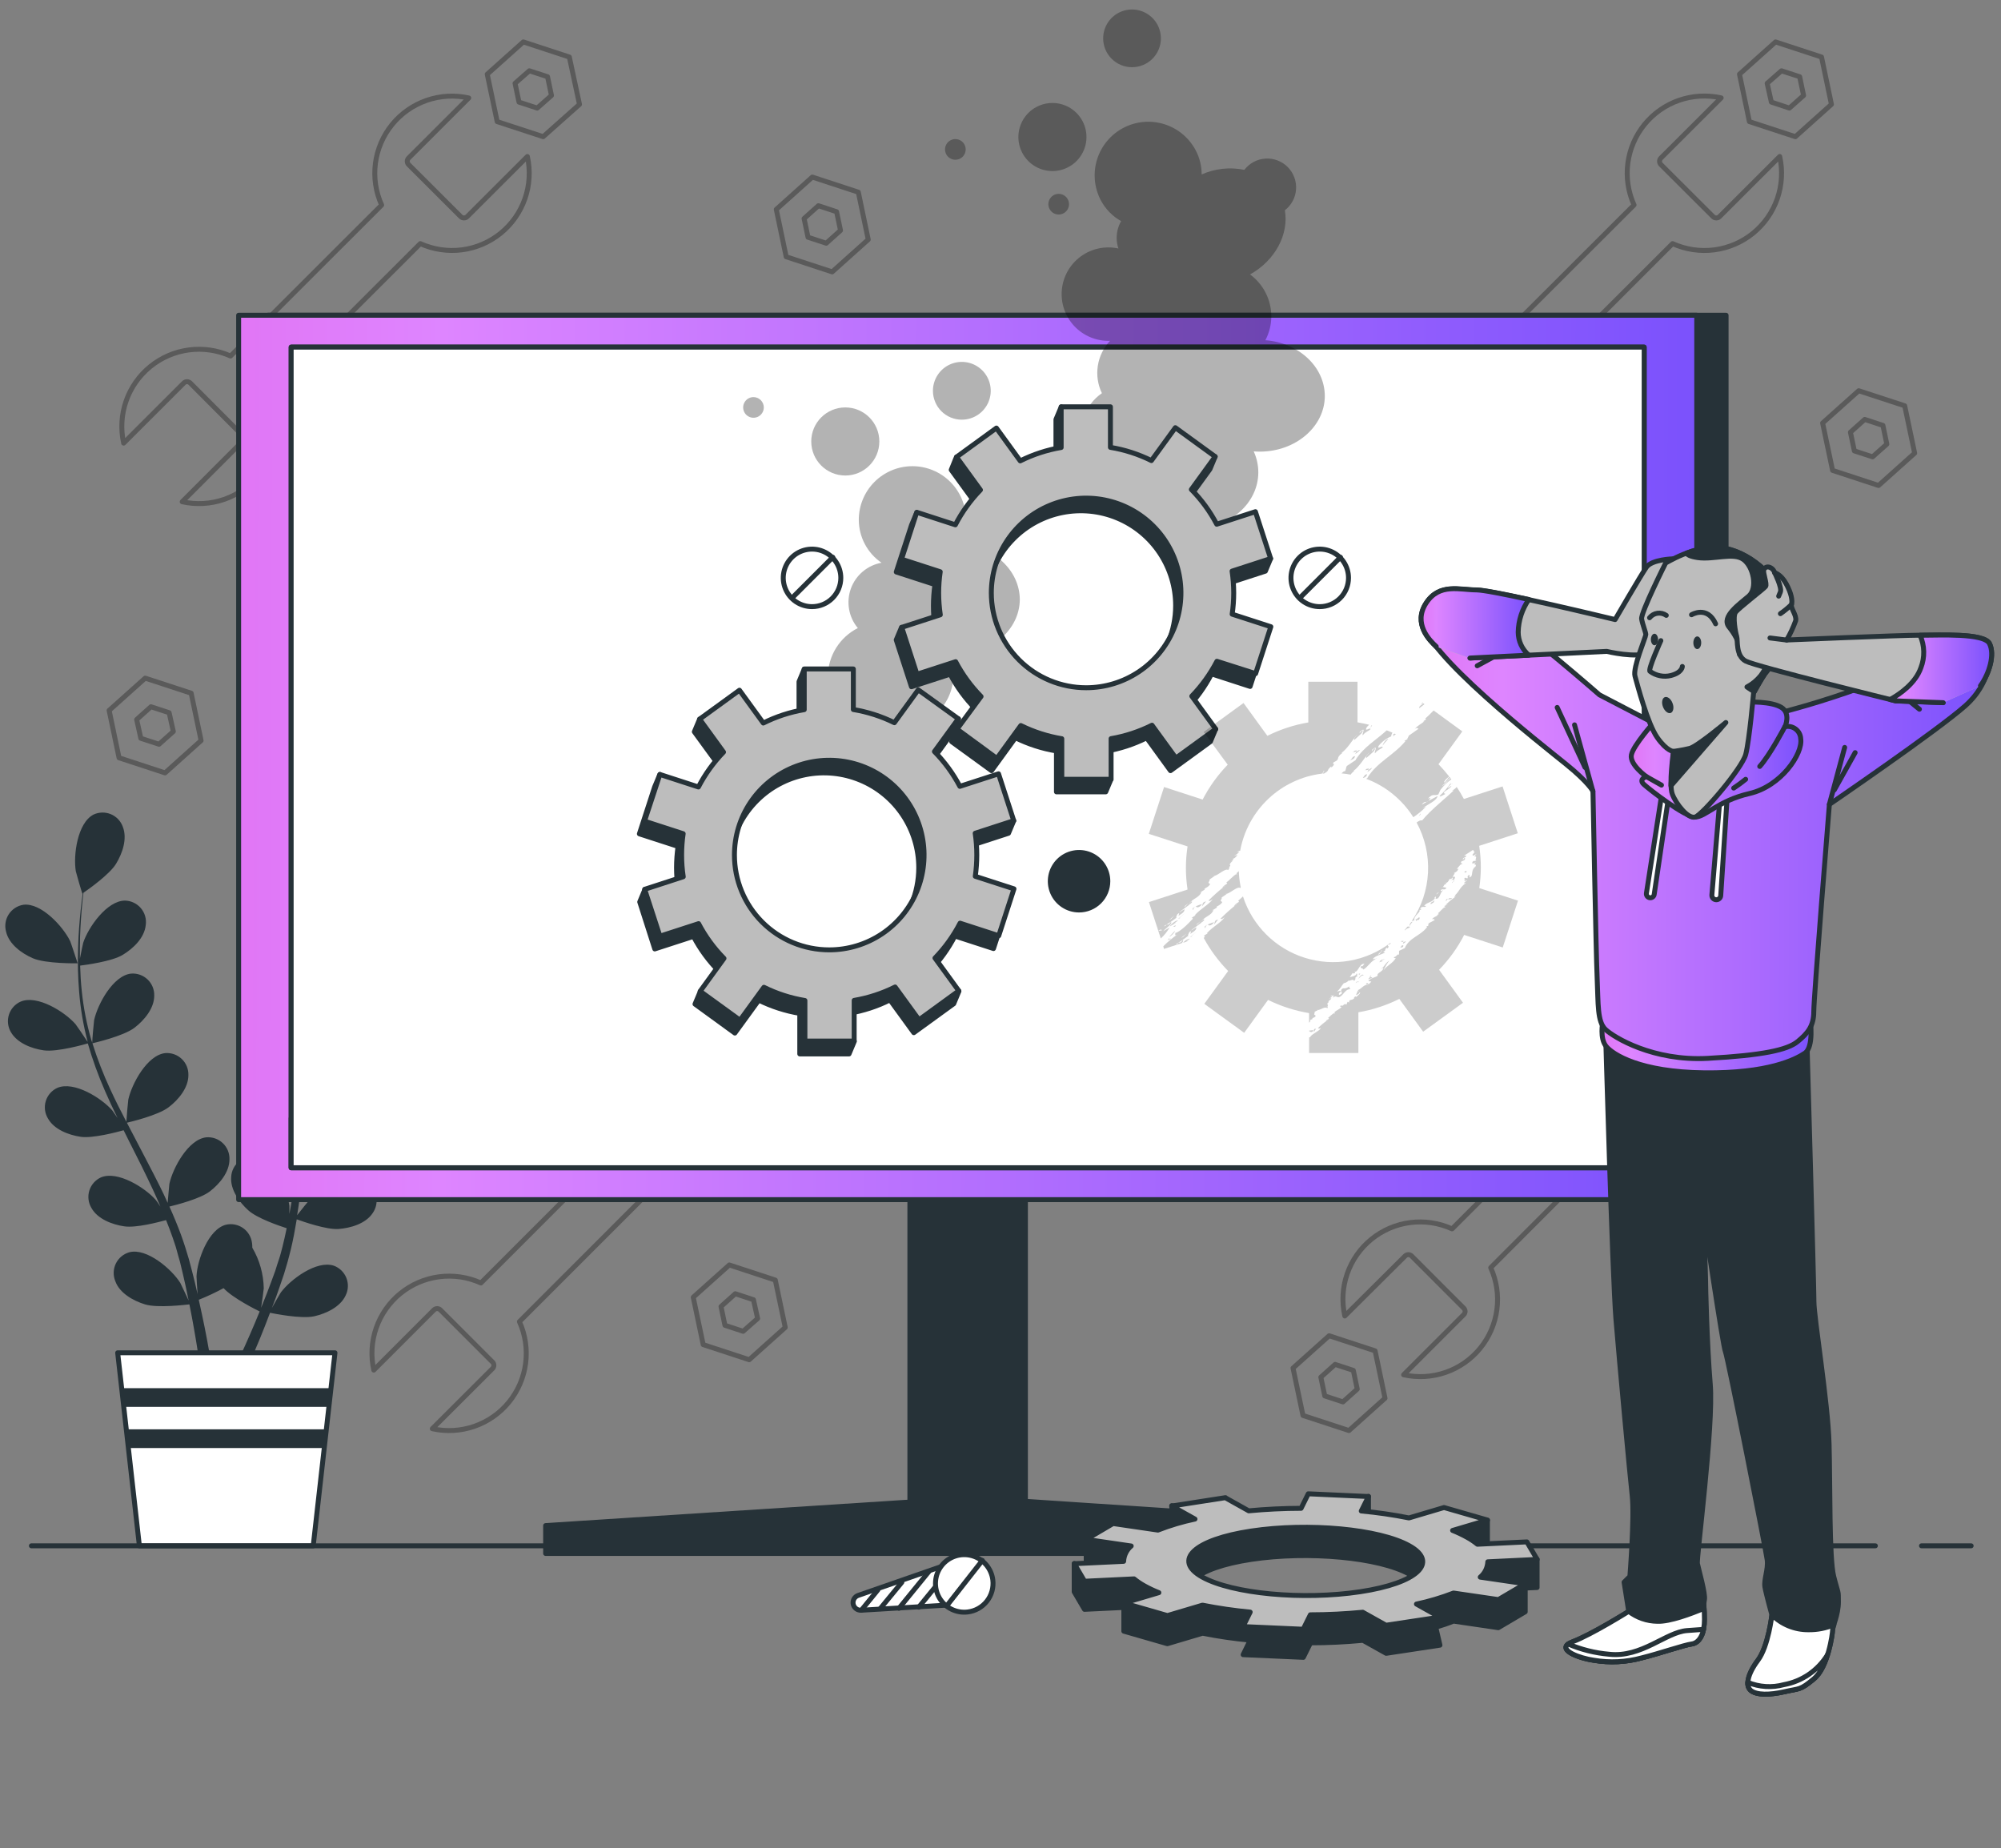 <svg width="236" height="218" viewBox="0 0 236 218" fill="none" xmlns="http://www.w3.org/2000/svg">
    <rect x="0" y="0" width="236" height="218" fill="#808080" stroke="none"/>
    <path d="M3.862 113.02C5.396 113.691 9.159 113.622 9.159 113.622C9.159 113.622 8.35 111.156 8.281 111.018C7.448 109.282 4.843 106.441 2.747 106.717C2.397 106.774 2.063 106.904 1.766 107.099C1.47 107.294 1.217 107.549 1.026 107.848C0.834 108.146 0.707 108.482 0.654 108.833C0.6 109.183 0.621 109.541 0.715 109.884C1.051 111.363 2.555 112.453 3.862 113.02Z" fill="#263238"/>
    <path d="M5.154 123.886C6.747 124.118 10.086 123.146 10.358 123.072C10.911 124.988 11.589 126.864 12.39 128.69C12.848 129.756 13.347 130.816 13.869 131.872C13.564 131.423 13.287 131.023 13.243 130.974C11.995 129.529 8.735 127.477 6.767 128.31C6.443 128.458 6.155 128.672 5.92 128.938C5.684 129.205 5.508 129.518 5.403 129.858C5.297 130.197 5.264 130.555 5.306 130.908C5.348 131.261 5.465 131.601 5.647 131.906C6.372 133.228 8.113 133.879 9.524 134.086C10.935 134.293 13.825 133.524 14.58 133.312C14.782 133.711 14.979 134.116 15.181 134.52C16.168 136.449 17.125 138.372 18.022 140.286C18.343 140.962 18.629 141.638 18.92 142.313C18.649 141.914 18.427 141.583 18.373 141.534C17.125 140.094 13.864 138.037 11.896 138.876C11.574 139.024 11.287 139.238 11.053 139.504C10.818 139.77 10.643 140.083 10.537 140.422C10.432 140.76 10.398 141.117 10.44 141.469C10.481 141.822 10.596 142.161 10.777 142.466C11.502 143.788 13.243 144.439 14.654 144.646C16.064 144.853 18.674 144.153 19.586 143.911C19.862 144.612 20.143 145.312 20.375 146.003C20.528 146.496 20.706 146.925 20.829 147.413C20.952 147.902 21.095 148.365 21.228 148.834C21.445 149.746 21.677 150.688 21.87 151.581C22.008 152.208 22.126 152.799 22.249 153.401C21.944 152.725 21.312 151.428 21.263 151.315C20.252 149.697 17.317 147.172 15.265 147.699C14.92 147.795 14.598 147.963 14.323 148.192C14.047 148.421 13.823 148.706 13.665 149.029C13.508 149.351 13.42 149.703 13.409 150.061C13.397 150.419 13.462 150.776 13.598 151.108C14.091 152.523 15.739 153.436 17.1 153.85C18.604 154.309 21.924 153.889 22.338 153.85C22.54 154.836 22.723 155.823 22.881 156.726C23.241 158.748 23.507 160.558 23.709 162.092H25.11C24.869 160.504 24.548 158.615 24.124 156.494C23.922 155.507 23.69 154.412 23.443 153.307C24.444 152.908 25.421 152.45 26.368 151.936C27.458 153.12 30.264 154.506 30.625 154.684C30.245 155.621 29.865 156.528 29.49 157.382C28.716 159.162 27.981 160.745 27.33 162.092H28.844C29.401 160.849 30.018 159.438 30.659 157.875C31.049 156.923 31.448 155.902 31.848 154.841C32.252 154.925 35.537 155.596 37.071 155.251C38.462 154.935 40.149 154.151 40.77 152.785C40.927 152.466 41.015 152.118 41.029 151.764C41.042 151.409 40.982 151.055 40.85 150.726C40.718 150.396 40.519 150.098 40.265 149.85C40.011 149.602 39.707 149.411 39.374 149.288C37.347 148.607 34.255 150.91 33.12 152.444C33.056 152.533 32.44 153.598 32.065 154.274C32.223 153.845 32.385 153.426 32.558 152.982C32.879 152.099 33.175 151.211 33.5 150.254C33.638 149.786 33.781 149.317 33.919 148.839C34.057 148.36 34.171 147.852 34.304 147.359C34.58 146.205 34.797 145.016 34.999 143.818C35.769 144.099 38.526 145.061 39.932 144.957C41.337 144.853 43.138 144.336 43.962 143.073C44.165 142.782 44.304 142.451 44.372 142.102C44.439 141.753 44.432 141.394 44.352 141.048C44.271 140.702 44.119 140.377 43.905 140.094C43.691 139.81 43.419 139.575 43.108 139.403C41.209 138.417 37.806 140.232 36.455 141.578C36.371 141.662 35.508 142.737 35.044 143.334C35.157 142.614 35.276 141.894 35.364 141.159C35.631 139.043 35.828 136.888 36.04 134.747C36.104 134.086 36.173 133.435 36.242 132.774C36.519 132.878 39.769 134.086 41.367 133.978C42.792 133.874 44.573 133.351 45.397 132.089C45.601 131.798 45.742 131.468 45.809 131.12C45.877 130.771 45.871 130.413 45.791 130.067C45.711 129.721 45.559 129.396 45.345 129.113C45.131 128.83 44.859 128.595 44.548 128.424C42.65 127.437 39.241 129.248 37.89 130.594C37.791 130.698 36.553 132.246 36.257 132.656C36.41 131.211 36.573 129.775 36.795 128.365C37.082 126.457 37.494 124.571 38.028 122.717C38.151 122.767 41.54 124.049 43.182 123.931C44.603 123.832 46.388 123.309 47.207 122.046C47.411 121.756 47.552 121.425 47.62 121.076C47.688 120.728 47.682 120.369 47.602 120.022C47.522 119.676 47.37 119.351 47.155 119.067C46.941 118.784 46.67 118.548 46.359 118.377C44.46 117.39 41.056 119.205 39.7 120.552C39.596 120.656 38.265 122.323 38.043 122.643C38.077 122.535 38.097 122.421 38.132 122.313C38.717 120.471 39.465 118.685 40.366 116.976C40.859 116.024 41.352 115.141 41.895 114.293C42.502 114.599 45.288 115.95 46.773 116.009C48.258 116.068 50.028 115.743 50.985 114.579C51.22 114.312 51.396 114 51.501 113.661C51.607 113.322 51.641 112.964 51.599 112.612C51.558 112.259 51.443 111.919 51.261 111.614C51.08 111.309 50.836 111.045 50.546 110.84C48.761 109.656 45.18 111.082 43.69 112.271C43.606 112.335 42.857 113.084 42.314 113.637C42.556 113.257 42.807 112.862 43.039 112.502C43.932 111.156 44.834 109.982 45.639 108.941C46.102 108.359 46.536 107.836 46.946 107.353C47.695 107.353 50.719 107.249 52.041 106.628C53.362 106.007 54.808 104.892 55.118 103.417C55.203 103.072 55.215 102.714 55.152 102.364C55.089 102.015 54.953 101.683 54.754 101.389C54.554 101.096 54.295 100.848 53.994 100.661C53.692 100.474 53.354 100.353 53.002 100.305C50.877 100.073 48.351 102.988 47.577 104.744C47.508 104.897 46.733 107.373 46.768 107.373H46.817C46.413 107.827 45.989 108.32 45.535 108.852C44.701 109.873 43.774 111.033 42.847 112.364C41.832 113.788 40.901 115.271 40.06 116.803C39.109 118.517 38.312 120.311 37.678 122.165C37.679 122.188 37.679 122.211 37.678 122.234C37.678 121.607 37.678 119.856 37.643 119.718C37.401 117.829 35.813 114.317 33.697 113.928C33.347 113.873 32.988 113.892 32.646 113.985C32.303 114.077 31.984 114.241 31.709 114.466C31.434 114.69 31.209 114.97 31.049 115.287C30.89 115.604 30.799 115.951 30.782 116.305C30.659 117.785 31.769 119.314 32.809 120.251C34.008 121.326 37.337 122.362 37.604 122.441C37.005 124.342 36.535 126.282 36.198 128.246C35.991 129.391 35.823 130.55 35.665 131.699C35.665 131.156 35.665 130.673 35.665 130.604C35.419 128.71 33.831 125.178 31.72 124.813C31.369 124.758 31.011 124.778 30.668 124.87C30.325 124.963 30.006 125.127 29.731 125.351C29.456 125.575 29.231 125.855 29.072 126.172C28.912 126.489 28.821 126.836 28.805 127.191C28.681 128.671 29.791 130.2 30.832 131.137C31.872 132.074 34.733 133.041 35.483 133.282C35.424 133.726 35.364 134.175 35.31 134.619C35.054 136.764 34.817 138.905 34.501 141.001C34.398 141.736 34.264 142.481 34.131 143.181C34.131 142.688 34.131 142.299 34.131 142.234C33.885 140.345 32.301 136.809 30.186 136.444C29.835 136.389 29.476 136.408 29.133 136.501C28.79 136.593 28.471 136.757 28.195 136.981C27.92 137.206 27.695 137.485 27.535 137.802C27.374 138.119 27.283 138.466 27.266 138.821C27.142 140.326 28.252 141.83 29.298 142.767C30.343 143.704 32.923 144.582 33.811 144.868C33.653 145.603 33.5 146.348 33.318 147.048C33.184 147.542 33.086 148 32.918 148.479C32.75 148.957 32.617 149.416 32.469 149.88C32.144 150.762 31.818 151.675 31.483 152.528C31.251 153.125 31.024 153.687 30.797 154.254C30.911 153.52 31.108 152.079 31.108 151.961C31.078 150.272 30.613 148.618 29.756 147.162C29.762 146.975 29.751 146.789 29.722 146.604C29.678 146.252 29.561 145.913 29.377 145.609C29.193 145.305 28.947 145.043 28.655 144.84C28.363 144.638 28.032 144.499 27.683 144.433C27.334 144.368 26.975 144.376 26.629 144.459C24.568 145.006 23.256 148.632 23.177 150.54C23.177 150.649 23.246 151.877 23.305 152.651C23.201 152.203 23.103 151.764 22.994 151.305C22.777 150.388 22.531 149.485 22.274 148.508C22.136 148.045 21.993 147.571 21.845 147.098C21.697 146.624 21.515 146.111 21.352 145.653C20.942 144.538 20.479 143.423 19.981 142.313C20.78 142.121 23.606 141.401 24.745 140.528C25.884 139.655 27.073 138.244 27.063 136.735C27.074 136.38 27.009 136.026 26.873 135.698C26.738 135.37 26.534 135.074 26.276 134.829C26.018 134.585 25.712 134.398 25.377 134.28C25.041 134.162 24.685 134.116 24.331 134.145C22.205 134.377 20.385 137.761 19.976 139.63C19.976 139.744 19.828 141.11 19.773 141.874C19.468 141.208 19.172 140.543 18.841 139.901C17.889 137.988 16.868 136.084 15.882 134.175C15.571 133.593 15.27 133.006 14.964 132.424C15.251 132.355 18.629 131.571 19.897 130.594C21.031 129.731 22.23 128.31 22.22 126.801C22.229 126.446 22.164 126.093 22.028 125.765C21.892 125.437 21.689 125.141 21.431 124.897C21.173 124.653 20.867 124.466 20.532 124.348C20.197 124.23 19.841 124.183 19.487 124.212C17.361 124.444 15.541 127.827 15.132 129.696C15.102 129.835 14.925 131.812 14.905 132.316C14.234 131.028 13.578 129.736 12.986 128.439C12.175 126.69 11.478 124.891 10.9 123.053C11.033 123.023 14.565 122.219 15.867 121.218C17.001 120.35 18.2 118.934 18.19 117.425C18.2 117.07 18.134 116.717 17.998 116.389C17.862 116.061 17.659 115.765 17.401 115.521C17.143 115.277 16.837 115.089 16.502 114.971C16.168 114.853 15.812 114.807 15.458 114.835C13.332 115.067 11.512 118.451 11.102 120.32C11.073 120.468 10.88 122.589 10.876 122.979C10.841 122.87 10.797 122.762 10.767 122.658C10.227 120.799 9.854 118.896 9.652 116.971C9.534 115.906 9.48 114.885 9.45 113.893C10.121 113.809 13.194 113.4 14.466 112.631C15.739 111.861 17.036 110.613 17.189 109.114C17.24 108.76 17.215 108.399 17.117 108.056C17.018 107.712 16.848 107.393 16.617 107.12C16.387 106.847 16.101 106.626 15.778 106.472C15.456 106.317 15.105 106.232 14.747 106.224C12.612 106.224 10.407 109.38 9.815 111.195C9.781 111.294 9.568 112.335 9.42 113.094C9.42 112.645 9.42 112.182 9.42 111.753C9.42 110.135 9.529 108.655 9.628 107.348C9.692 106.603 9.766 105.928 9.84 105.301C10.456 104.877 12.927 103.131 13.687 101.883C14.447 100.635 15.038 98.924 14.481 97.508C14.361 97.177 14.174 96.875 13.931 96.621C13.688 96.367 13.395 96.166 13.07 96.031C12.745 95.897 12.396 95.832 12.044 95.84C11.693 95.847 11.347 95.929 11.028 96.078C9.129 97.064 8.626 100.882 8.942 102.766C8.972 102.924 9.687 105.42 9.721 105.4L9.756 105.375C9.672 105.977 9.593 106.623 9.514 107.348C9.386 108.66 9.248 110.14 9.213 111.787C9.151 113.534 9.192 115.283 9.337 117.025C9.494 118.979 9.824 120.915 10.323 122.811V122.875C9.988 122.347 8.996 120.902 8.908 120.799C7.66 119.358 4.399 117.302 2.431 118.14C2.109 118.284 1.82 118.494 1.583 118.757C1.347 119.02 1.168 119.329 1.058 119.665C0.949 120.001 0.911 120.356 0.947 120.708C0.983 121.059 1.092 121.399 1.267 121.706C2.007 123.028 3.734 123.684 5.154 123.886Z" fill="#263238"/>
    <path d="M41.803 113.848C41.837 113.848 42.483 111.352 42.508 111.189C42.77 109.3 42.168 105.492 40.244 104.565C39.92 104.418 39.568 104.341 39.212 104.339C38.855 104.337 38.503 104.41 38.177 104.554C37.851 104.698 37.559 104.909 37.32 105.174C37.082 105.438 36.901 105.75 36.792 106.089C36.298 107.505 36.93 109.246 37.704 110.439C38.627 111.845 41.803 113.843 41.803 113.848Z" fill="#263238"/>
    <path d="M36.942 182.329H16.439L13.879 159.562H39.507L36.942 182.329Z" fill="white" stroke="#263238" stroke-width="0.582" stroke-linecap="round" stroke-linejoin="round"/>
    <path d="M14.348 163.733L14.594 165.938H38.787L39.039 163.733H14.348Z" fill="#263238"/>
    <path d="M38.248 170.793L38.495 168.588H14.898L15.145 170.793H38.248Z" fill="#263238"/>
    <path opacity="0.3" d="M31.747 46.539L49.568 28.734C51.108 29.43 52.812 29.684 54.489 29.467C56.166 29.249 57.748 28.569 59.06 27.502C60.372 26.435 61.36 25.024 61.915 23.427C62.469 21.83 62.568 20.11 62.2 18.46L55.107 25.547C55.056 25.598 54.997 25.638 54.931 25.666C54.864 25.693 54.794 25.707 54.722 25.707C54.651 25.707 54.58 25.693 54.514 25.666C54.448 25.638 54.388 25.598 54.337 25.547L48.192 19.412C48.141 19.361 48.101 19.301 48.073 19.235C48.046 19.169 48.032 19.099 48.032 19.027C48.032 18.956 48.046 18.885 48.073 18.819C48.101 18.753 48.141 18.693 48.192 18.642L55.285 11.555C53.634 11.186 51.914 11.285 50.317 11.839C48.72 12.394 47.309 13.382 46.242 14.694C45.175 16.006 44.495 17.588 44.278 19.265C44.06 20.942 44.314 22.646 45.011 24.186L27.19 41.992C25.651 41.302 23.95 41.053 22.277 41.274C20.605 41.494 19.026 42.176 17.718 43.241C16.411 44.307 15.425 45.715 14.871 47.309C14.318 48.903 14.218 50.619 14.583 52.266L21.676 45.178C21.726 45.128 21.785 45.087 21.851 45.06C21.916 45.033 21.987 45.019 22.058 45.019C22.129 45.019 22.199 45.033 22.265 45.06C22.331 45.087 22.39 45.128 22.44 45.178L28.566 51.324C28.617 51.374 28.657 51.434 28.684 51.5C28.712 51.566 28.726 51.637 28.726 51.709C28.726 51.78 28.712 51.851 28.684 51.917C28.657 51.983 28.617 52.043 28.566 52.093L21.488 59.181C23.139 59.549 24.859 59.45 26.457 58.894C28.054 58.338 29.464 57.348 30.53 56.035C31.596 54.722 32.274 53.138 32.489 51.46C32.704 49.783 32.447 48.079 31.747 46.539Z" stroke="black" stroke-width="0.582" stroke-linecap="round" stroke-linejoin="round"/>
    <path opacity="0.3" d="M67.147 6.726L61.721 4.945L57.465 8.753L58.639 14.346L64.064 16.122L68.346 12.314L67.147 6.726ZM63.359 12.748L61.209 12.043L60.745 9.828L62.432 8.349L64.577 9.049L65.041 11.264L63.359 12.748Z" stroke="black" stroke-width="0.582" stroke-linecap="round" stroke-linejoin="round"/>
    <path opacity="0.3" d="M189.079 127.124L171.259 144.944C169.718 144.242 168.011 143.984 166.331 144.199C164.651 144.414 163.065 145.094 161.75 146.162C160.435 147.229 159.445 148.642 158.89 150.242C158.334 151.842 158.237 153.566 158.608 155.218L165.72 148.145C165.77 148.095 165.83 148.054 165.896 148.027C165.962 147.999 166.033 147.985 166.105 147.985C166.176 147.985 166.247 147.999 166.313 148.027C166.379 148.054 166.439 148.095 166.489 148.145L172.635 154.296C172.686 154.346 172.726 154.405 172.753 154.471C172.781 154.537 172.795 154.607 172.795 154.678C172.795 154.749 172.781 154.82 172.753 154.885C172.726 154.951 172.686 155.01 172.635 155.06L165.542 162.153C167.192 162.521 168.912 162.423 170.51 161.868C172.107 161.314 173.518 160.325 174.585 159.014C175.651 157.702 176.332 156.119 176.549 154.442C176.767 152.766 176.513 151.062 175.816 149.521L193.627 131.681C195.167 132.378 196.871 132.632 198.548 132.414C200.225 132.197 201.808 131.516 203.119 130.449C204.431 129.383 205.419 127.972 205.974 126.374C206.528 124.777 206.627 123.057 206.259 121.407L199.166 128.5C199.116 128.551 199.056 128.591 198.99 128.618C198.924 128.646 198.853 128.66 198.781 128.66C198.71 128.66 198.639 128.646 198.573 128.618C198.507 128.591 198.447 128.551 198.397 128.5L192.251 122.354C192.2 122.304 192.16 122.244 192.132 122.178C192.105 122.112 192.091 122.041 192.091 121.969C192.091 121.898 192.105 121.827 192.132 121.761C192.16 121.695 192.2 121.635 192.251 121.585L199.344 114.492C197.693 114.124 195.973 114.222 194.376 114.777C192.779 115.331 191.368 116.32 190.301 117.631C189.234 118.943 188.554 120.526 188.337 122.203C188.119 123.879 188.373 125.583 189.07 127.124H189.079Z" stroke="black" stroke-width="0.582" stroke-linecap="round" stroke-linejoin="round"/>
    <path opacity="0.3" d="M153.674 166.952L159.099 168.732L163.351 164.92L162.182 159.331L156.757 157.551L152.5 161.363L153.674 166.952ZM157.462 160.929L159.612 161.635L160.076 163.844L158.389 165.354L156.244 164.648L155.78 162.439L157.462 160.929Z" stroke="black" stroke-width="0.582" stroke-linecap="round" stroke-linejoin="round"/>
    <path opacity="0.3" d="M179.444 46.539L197.264 28.734C198.805 29.432 200.51 29.687 202.187 29.47C203.865 29.253 205.448 28.573 206.761 27.506C208.073 26.439 209.062 25.027 209.617 23.429C210.171 21.831 210.27 20.11 209.901 18.46L202.803 25.548C202.753 25.598 202.694 25.638 202.628 25.666C202.563 25.693 202.492 25.707 202.421 25.707C202.35 25.707 202.28 25.693 202.214 25.666C202.148 25.638 202.089 25.598 202.039 25.548L195.888 19.412C195.838 19.361 195.797 19.301 195.77 19.235C195.742 19.169 195.728 19.099 195.728 19.027C195.728 18.956 195.742 18.885 195.77 18.819C195.797 18.753 195.838 18.693 195.888 18.642L202.996 11.545C201.346 11.176 199.626 11.275 198.028 11.83C196.431 12.384 195.02 13.373 193.953 14.684C192.887 15.996 192.206 17.579 191.989 19.255C191.771 20.932 192.025 22.636 192.722 24.176L174.881 41.992C173.341 41.295 171.637 41.041 169.96 41.259C168.284 41.477 166.701 42.157 165.389 43.224C164.078 44.291 163.089 45.702 162.535 47.299C161.98 48.896 161.882 50.616 162.25 52.266L169.342 45.178C169.393 45.127 169.453 45.087 169.519 45.06C169.585 45.032 169.656 45.018 169.727 45.018C169.799 45.018 169.87 45.032 169.936 45.06C170.002 45.087 170.062 45.127 170.112 45.178L176.263 51.324C176.313 51.374 176.353 51.434 176.381 51.5C176.408 51.566 176.423 51.637 176.423 51.709C176.423 51.78 176.408 51.851 176.381 51.917C176.353 51.983 176.313 52.043 176.263 52.093L169.17 59.181C170.821 59.553 172.544 59.456 174.144 58.902C175.743 58.347 177.156 57.358 178.224 56.044C179.292 54.73 179.972 53.145 180.187 51.465C180.403 49.786 180.145 48.08 179.444 46.539Z" stroke="black" stroke-width="0.582" stroke-linecap="round" stroke-linejoin="round"/>
    <path opacity="0.3" d="M214.833 6.726L209.408 4.945L205.156 8.753L206.325 14.346L211.751 16.122L216.002 12.314L214.833 6.726ZM211.045 12.748L208.915 12.043L208.421 9.828L210.108 8.349L212.254 9.049L212.717 11.264L211.045 12.748Z" stroke="black" stroke-width="0.582" stroke-linecap="round" stroke-linejoin="round"/>
    <path opacity="0.3" d="M224.643 47.862L219.218 46.086L214.961 49.894L216.135 55.482L221.56 57.263L225.817 53.45L224.643 47.862ZM220.855 53.884L218.705 53.184L218.241 50.979L219.928 49.469L222.073 50.175L222.537 52.389L220.855 53.884Z" stroke="black" stroke-width="0.582" stroke-linecap="round" stroke-linejoin="round"/>
    <path opacity="0.3" d="M101.232 22.666L95.806 20.886L91.555 24.698L92.724 30.287L98.149 32.067L102.401 28.255L101.232 22.666ZM97.449 28.689L95.298 27.983L94.835 25.774L96.522 24.264L98.667 24.97L99.131 27.179L97.449 28.689Z" stroke="black" stroke-width="0.582" stroke-linecap="round" stroke-linejoin="round"/>
    <path opacity="0.3" d="M91.439 150.982L86.013 149.201L81.762 153.009L82.936 158.597L88.361 160.378L92.613 156.57L91.439 150.982ZM87.646 157.024L85.5 156.319L85.037 154.104L86.719 152.595L88.864 153.3L89.358 155.515L87.646 157.024Z" stroke="black" stroke-width="0.582" stroke-linecap="round" stroke-linejoin="round"/>
    <path opacity="0.3" d="M22.548 81.761L17.123 79.985L12.871 83.793L14.04 89.381L19.466 91.162L23.717 87.349L22.548 81.761ZM18.755 87.783L16.61 87.083L16.117 84.868L17.803 83.359L19.949 84.064L20.442 86.279L18.755 87.783Z" stroke="black" stroke-width="0.582" stroke-linecap="round" stroke-linejoin="round"/>
    <path opacity="0.3" d="M61.26 155.884L79.076 138.064C80.616 138.763 82.321 139.018 83.998 138.801C85.676 138.584 87.26 137.904 88.572 136.837C89.884 135.77 90.873 134.358 91.426 132.759C91.98 131.161 92.078 129.44 91.707 127.79L84.624 134.883C84.574 134.933 84.514 134.974 84.448 135.001C84.382 135.028 84.311 135.043 84.24 135.043C84.168 135.043 84.097 135.028 84.031 135.001C83.965 134.974 83.905 134.933 83.855 134.883L77.719 128.737C77.668 128.687 77.628 128.627 77.601 128.561C77.573 128.495 77.559 128.424 77.559 128.352C77.559 128.281 77.573 128.21 77.601 128.144C77.628 128.078 77.668 128.018 77.719 127.967L84.807 120.875C83.157 120.507 81.437 120.605 79.84 121.16C78.243 121.714 76.832 122.703 75.765 124.014C74.698 125.326 74.017 126.909 73.8 128.585C73.582 130.262 73.836 131.966 74.533 133.506L56.717 151.327C55.177 150.63 53.473 150.376 51.796 150.594C50.12 150.812 48.537 151.492 47.225 152.559C45.914 153.625 44.925 155.037 44.371 156.634C43.816 158.231 43.717 159.951 44.086 161.601L51.173 154.508C51.224 154.458 51.284 154.417 51.35 154.39C51.416 154.362 51.487 154.348 51.558 154.348C51.63 154.348 51.7 154.362 51.767 154.39C51.833 154.417 51.892 154.458 51.943 154.508L58.089 160.654C58.139 160.704 58.18 160.764 58.207 160.83C58.234 160.896 58.249 160.967 58.249 161.039C58.249 161.11 58.234 161.181 58.207 161.247C58.18 161.313 58.139 161.373 58.089 161.423L50.986 168.516C52.636 168.884 54.356 168.786 55.953 168.231C57.55 167.677 58.962 166.688 60.028 165.377C61.095 164.065 61.776 162.482 61.993 160.806C62.211 159.129 61.957 157.425 61.26 155.884V155.884Z" stroke="black" stroke-width="0.582" stroke-linecap="round" stroke-linejoin="round"/>
    <path opacity="0.3" d="M96.659 116.056L91.233 114.275L86.977 118.088L88.15 123.676L93.576 125.457L97.833 121.644L96.659 116.056ZM92.871 122.078L90.72 121.373L90.257 119.163L91.939 117.654L94.089 118.359L94.553 120.569L92.871 122.078Z" stroke="black" stroke-width="0.582" stroke-linecap="round" stroke-linejoin="round"/>
    <path d="M120.94 127.87H107.312V182.846H120.94V127.87Z" fill="#263238" stroke="#263238" stroke-width="0.582" stroke-linecap="round" stroke-linejoin="round"/>
    <path d="M203.576 37.185H31.605V141.493H203.576V37.185Z" fill="#263238" stroke="#263238" stroke-width="0.582" stroke-linecap="round" stroke-linejoin="round"/>
    <path d="M200.115 37.185H28.145V141.493H200.115V37.185Z" fill="url(#paint0_linear_2_1854)" stroke="#263238" stroke-width="0.582" stroke-linecap="round" stroke-linejoin="round"/>
    <path d="M193.915 40.942H34.34V137.734H193.915V40.942Z" fill="white" stroke="#263238" stroke-width="0.582" stroke-linecap="round" stroke-linejoin="round"/>
    <path d="M193.915 131.904H34.34V137.734H193.915V131.904Z" fill="white" stroke="#263238" stroke-width="0.582" stroke-linecap="round" stroke-linejoin="round"/>
    <path d="M114.873 176.675L64.352 179.94V183.23H163.905V179.94L114.873 176.675Z" fill="#263238" stroke="#263238" stroke-width="0.582" stroke-linecap="round" stroke-linejoin="round"/>
    <path d="M193.915 40.942H34.34V137.734H193.915V40.942Z" fill="white" stroke="#263238" stroke-width="0.582" stroke-linecap="round" stroke-linejoin="round"/>
    <path d="M221.184 182.327H3.703" stroke="#263238" stroke-width="0.582" stroke-linecap="round" stroke-linejoin="round"/>
    <path d="M232.48 182.327H226.625" stroke="#263238" stroke-width="0.582" stroke-linecap="round" stroke-linejoin="round"/>
    <path d="M189.351 121.428C189.351 121.428 190.169 150.528 190.584 155.594C190.998 160.659 192.231 173.991 192.507 176.463C192.784 178.934 192.231 185.937 192.231 185.937L191.546 186.618L192.093 190.071C192.093 190.071 187.698 192.818 185.503 193.642C183.309 194.465 186.051 195.56 187.97 195.837C189.854 196.153 191.785 196.053 193.627 195.546C195.827 194.998 198.559 194.036 199.546 193.898C200.532 193.76 201.025 192.537 201.025 191.018C201.025 189.499 200.887 189.37 201.025 188.68C201.164 187.989 200.335 185.114 200.197 184.428C200.059 183.743 202.12 168.226 201.711 163.283C201.302 158.341 201.159 151.614 201.159 150.928C201.159 150.242 200.887 143.1 200.887 143.1C200.887 143.1 203.22 158.884 203.497 159.441C203.773 159.998 208.301 182.914 208.429 184.014C208.557 185.114 208.015 186.347 208.153 187.171C208.291 187.994 208.976 190.465 208.976 190.465C208.976 190.465 208.562 194.174 207.329 195.822C206.096 197.469 205.82 198.84 206.505 199.393C207.191 199.945 208.7 199.94 210.486 199.531C212.271 199.122 212.271 199.393 213.938 198.017C215.605 196.641 216.133 192.665 216.133 192.251C216.133 191.837 216.824 190.465 216.824 188.956C216.824 187.447 216.824 188.132 216.271 185.937C215.719 183.743 215.862 175.229 215.724 170.287C215.586 165.345 213.938 155.456 213.938 153.517C213.938 151.579 213.115 122.898 213.115 122.898C213.115 122.898 199.926 126.937 189.351 121.428Z" fill="#263238" stroke="#263238" stroke-width="0.582" stroke-linecap="round" stroke-linejoin="round"/>
    <path d="M195.467 191.23C194.244 191.216 193.06 190.804 192.093 190.056C192.093 190.056 187.698 192.804 185.503 193.627C183.309 194.451 186.051 195.546 187.97 195.822C189.853 196.143 191.784 196.049 193.627 195.546C195.827 194.998 198.559 194.037 199.546 193.899C200.532 193.76 201.025 192.537 201.025 191.018C201.025 190.382 201.001 189.992 200.981 189.701C199.457 190.342 196.927 191.294 195.467 191.23Z" fill="white" stroke="#263238" stroke-width="0.582" stroke-linecap="round" stroke-linejoin="round"/>
    <path d="M198.955 192.325C196.464 192.522 193.604 195.545 189.786 195.116C188.119 194.974 186.486 194.566 184.947 193.908C183.917 194.682 186.269 195.58 187.976 195.822C189.858 196.142 191.787 196.047 193.628 195.545C195.828 194.998 198.561 194.036 199.547 193.898C200.243 193.799 200.721 193.119 200.933 192.182C200.445 192.211 199.823 192.256 198.955 192.325Z" fill="white" stroke="#263238" stroke-width="0.582" stroke-linecap="round" stroke-linejoin="round"/>
    <path d="M213.303 192.227C212.502 192.236 211.707 192.084 210.965 191.782C210.223 191.48 209.549 191.032 208.982 190.466C208.982 190.466 208.568 194.175 207.335 195.822C206.102 197.47 205.826 198.841 206.511 199.393C207.197 199.946 208.706 199.941 210.492 199.531C212.277 199.122 212.277 199.393 213.944 198.017C215.611 196.641 216.139 192.666 216.139 192.251C216.165 192.042 216.216 191.836 216.292 191.64C215.348 192.042 214.329 192.242 213.303 192.227Z" fill="white" stroke="#263238" stroke-width="0.582" stroke-linecap="round" stroke-linejoin="round"/>
    <path d="M213.926 198.017C214.656 197.41 215.174 196.285 215.519 195.186V195.215C214.955 196.121 214.209 196.898 213.327 197.499C212.446 198.099 211.448 198.509 210.399 198.702C208.987 199.089 207.485 198.993 206.133 198.431C206.112 198.609 206.134 198.789 206.197 198.957C206.261 199.124 206.364 199.274 206.498 199.393C207.183 199.94 208.693 199.94 210.478 199.531C212.264 199.122 212.279 199.393 213.926 198.017Z" fill="white" stroke="#263238" stroke-width="0.582" stroke-linecap="round" stroke-linejoin="round"/>
    <path d="M189.036 120.553C189.036 120.553 188.641 122.467 189.435 123.424C190.229 124.381 193.42 126.452 200.996 126.536C208.572 126.62 211.764 124.963 212.864 124.223C213.963 123.483 213.5 120.316 213.5 120.316C209.906 121.837 206.076 122.726 202.18 122.945C196.133 123.187 189.036 120.553 189.036 120.553Z" fill="url(#paint1_linear_2_1854)" stroke="#263238" stroke-width="0.582" stroke-linecap="round" stroke-linejoin="round"/>
    <path d="M195.6 85.575L188.641 81.955C188.641 81.955 180.123 74.497 175.935 71.73C171.748 68.963 168.197 69.885 167.91 73.294C167.624 76.702 182.037 87.987 184.68 90.118C187.324 92.249 187.876 93.314 187.876 93.314C187.876 93.314 188.232 112.338 188.37 115.391C188.508 118.444 188.37 120.501 189.356 121.428C190.343 122.355 194.964 125.187 201.426 124.831C207.887 124.476 210.797 123.845 212.005 122.858C213.214 121.872 213.919 121.014 213.919 119.312C213.919 117.61 215.759 94.877 215.759 94.877C215.759 94.877 228.538 86.147 231.804 83.237C235.069 80.327 235.286 76.209 233.155 75.779C231.024 75.35 225.628 77.984 223.498 79.331C221.367 80.677 214.555 82.808 212.213 83.449C209.87 84.091 207.527 84.796 207.527 84.796C207.527 84.796 201.633 86.424 195.6 85.575Z" fill="url(#paint2_linear_2_1854)" stroke="#263238" stroke-width="0.582" stroke-linecap="round" stroke-linejoin="round"/>
    <path d="M187.863 93.314L185.703 85.496" stroke="#263238" stroke-width="0.582" stroke-linecap="round" stroke-linejoin="round"/>
    <path d="M186.936 90.511L183.656 83.443" stroke="#263238" stroke-width="0.582" stroke-linecap="round" stroke-linejoin="round"/>
    <path d="M215.758 94.872L217.563 88.159" stroke="#263238" stroke-width="0.582" stroke-linecap="round" stroke-linejoin="round"/>
    <path d="M216.336 93.181L218.797 88.772" stroke="#263238" stroke-width="0.582" stroke-linecap="round" stroke-linejoin="round"/>
    <path d="M178.735 76.07L174.227 78.527" stroke="#263238" stroke-width="0.582" stroke-linecap="round" stroke-linejoin="round"/>
    <path d="M224.227 81.909L226.377 83.65" stroke="#263238" stroke-width="0.582" stroke-linecap="round" stroke-linejoin="round"/>
    <path d="M195.957 93.89L194.181 105.357C194.172 105.418 194.175 105.479 194.189 105.538C194.204 105.597 194.23 105.653 194.266 105.702C194.303 105.751 194.348 105.792 194.4 105.824C194.453 105.855 194.51 105.876 194.571 105.885C194.631 105.895 194.693 105.892 194.752 105.878C194.811 105.864 194.867 105.838 194.917 105.801C194.966 105.765 195.007 105.719 195.038 105.667C195.07 105.614 195.09 105.556 195.098 105.495L196.736 94.383L195.957 93.89Z" fill="white" stroke="#263238" stroke-width="0.582" stroke-linecap="round" stroke-linejoin="round"/>
    <path d="M202.842 94.305L201.9 105.556C201.894 105.63 201.904 105.706 201.929 105.777C201.954 105.847 201.994 105.912 202.047 105.966C202.099 106.019 202.163 106.061 202.233 106.088C202.303 106.116 202.378 106.127 202.453 106.123C202.581 106.116 202.703 106.061 202.794 105.97C202.885 105.879 202.939 105.758 202.946 105.63L203.701 94.088L202.842 94.305Z" fill="white" stroke="#263238" stroke-width="0.582" stroke-linecap="round" stroke-linejoin="round"/>
    <path d="M195.17 85.076C195.17 85.076 192.615 87.916 192.403 89.051C192.19 90.185 194.178 91.606 194.178 91.606C194.178 91.606 193.192 91.892 193.892 92.528C194.593 93.165 198.721 96.366 199.929 96.366C201.138 96.366 202.627 94.447 206.341 93.594C210.055 92.74 212.66 88.908 212.378 87.132C212.369 86.91 212.31 86.693 212.208 86.496C212.105 86.299 211.96 86.127 211.784 85.992C211.608 85.856 211.404 85.761 211.187 85.713C210.971 85.664 210.746 85.664 210.529 85.712C210.529 85.712 211.239 84.153 210.105 83.443C208.97 82.733 206.341 82.733 205.064 82.876C203.786 83.019 198.366 83.3 195.17 85.076Z" fill="url(#paint3_linear_2_1854)" stroke="#263238" stroke-width="0.582" stroke-linecap="round" stroke-linejoin="round"/>
    <path d="M205.883 91.918C205.431 92.287 204.96 92.632 204.473 92.954" stroke="#263238" stroke-width="0.582" stroke-linecap="round" stroke-linejoin="round"/>
    <path d="M210.506 85.713C210.506 85.713 208.805 88.983 207.547 90.399" stroke="#263238" stroke-width="0.582" stroke-linecap="round" stroke-linejoin="round"/>
    <path d="M194.18 91.606L195.955 92.603" stroke="#263238" stroke-width="0.582" stroke-linecap="round" stroke-linejoin="round"/>
    <path d="M169.4 76.273C168.621 75.563 166.633 73.575 168.197 71.163C169.76 68.751 172.172 69.6 174.16 69.6C176.148 69.6 190.486 73.077 190.486 73.077C190.486 73.077 193.539 67.824 194.18 66.901C194.821 65.979 197.302 65.915 197.302 65.915C197.302 65.915 197.87 66.127 197.588 66.837C197.307 67.548 196.804 67.192 196.666 68.81C196.528 70.428 195.739 76.263 194.392 76.973C193.046 77.683 189.495 76.83 189.495 76.83L173.376 77.615" fill="#BDBDBD"/>
    <path d="M169.4 76.273C168.621 75.563 166.633 73.575 168.197 71.163C169.76 68.751 172.172 69.6 174.16 69.6C176.148 69.6 190.486 73.077 190.486 73.077C190.486 73.077 193.539 67.824 194.18 66.901C194.821 65.979 197.302 65.915 197.302 65.915C197.302 65.915 197.87 66.127 197.588 66.837C197.307 67.548 196.804 67.192 196.666 68.81C196.528 70.428 195.739 76.263 194.392 76.973C193.046 77.683 189.495 76.83 189.495 76.83L173.376 77.615" stroke="#263238" stroke-width="0.582" stroke-linecap="round" stroke-linejoin="round"/>
    <path d="M173.376 77.615L180.31 77.274C179.919 76.939 179.604 76.523 179.388 76.055C179.172 75.586 179.059 75.077 179.058 74.561C179.085 73.182 179.521 71.841 180.31 70.709C177.45 70.083 174.885 69.58 174.15 69.58C172.177 69.58 169.745 68.727 168.187 71.143C166.628 73.56 168.611 75.543 169.39 76.253" fill="url(#paint4_linear_2_1854)"/>
    <path d="M173.376 77.615L180.31 77.274C179.919 76.939 179.604 76.523 179.388 76.055C179.172 75.586 179.059 75.077 179.058 74.561C179.085 73.182 179.521 71.841 180.31 70.709C177.45 70.083 174.885 69.58 174.15 69.58C172.177 69.58 169.745 68.727 168.187 71.143C166.628 73.56 168.611 75.543 169.39 76.253" stroke="#263238" stroke-width="0.582" stroke-linecap="round" stroke-linejoin="round"/>
    <path d="M196.451 66.403C196.451 66.403 193.492 72.297 193.615 73.007C193.738 73.717 194.108 74.57 194.108 74.852C194.108 75.133 192.55 78.758 192.831 79.749C193.112 80.741 194.31 85.362 195.46 86.995C196.609 88.628 197.373 88.628 197.373 88.628C197.373 88.628 196.806 92.529 197.235 93.668C197.664 94.808 199.08 96.628 199.933 96.366C200.787 96.105 205.467 90.615 205.896 88.968C206.326 87.321 206.819 81.722 206.819 81.722C206.819 81.722 207.672 80.164 208.165 79.454C209.708 77.586 210.606 75.269 210.725 72.849C210.863 69.16 207.317 65.752 204.121 64.829C200.925 63.907 197.576 65.776 196.451 66.403Z" fill="#BDBDBD" stroke="#263238" stroke-width="0.582" stroke-linecap="round" stroke-linejoin="round"/>
    <path d="M195.882 75.562C195.882 75.562 194.323 79.015 194.604 79.183C194.954 79.441 195.356 79.619 195.782 79.704C196.209 79.79 196.648 79.78 197.07 79.676C198.417 79.321 198.417 78.611 198.417 78.611" stroke="#263238" stroke-width="0.582" stroke-linecap="round" stroke-linejoin="round"/>
    <path d="M197.263 82.946C197.46 83.439 197.361 83.972 197.051 84.09C196.74 84.209 196.331 83.888 196.133 83.375C195.936 82.862 196.035 82.349 196.345 82.231C196.656 82.112 197.08 82.433 197.263 82.946Z" fill="#263238"/>
    <path d="M197.369 88.628C197.369 88.628 198.435 88.485 199.288 88.273C200.141 88.061 203.549 85.22 203.549 85.22L197.078 92.672L197.369 88.628Z" fill="#263238" stroke="#263238" stroke-width="0.582" stroke-linecap="round" stroke-linejoin="round"/>
    <path d="M199.5 72.509C199.5 72.509 201.35 71.375 202.341 73.575" stroke="#263238" stroke-width="0.582" stroke-linecap="round" stroke-linejoin="round"/>
    <path d="M196.524 72.583C196.221 72.369 195.848 72.279 195.481 72.331C195.114 72.383 194.781 72.574 194.551 72.864" stroke="#263238" stroke-width="0.582" stroke-linecap="round" stroke-linejoin="round"/>
    <path d="M200.642 75.814C200.642 76.224 200.435 76.559 200.178 76.559C199.922 76.559 199.715 76.224 199.715 75.814C199.715 75.405 199.922 75.064 200.178 75.064C200.435 75.064 200.642 75.4 200.642 75.814Z" fill="#263238"/>
    <path d="M195.131 76.109C195.365 76.109 195.555 75.805 195.555 75.429C195.555 75.053 195.365 74.748 195.131 74.748C194.897 74.748 194.707 75.053 194.707 75.429C194.707 75.805 194.897 76.109 195.131 76.109Z" fill="#263238"/>
    <path d="M206.037 81.027C206.314 81.231 206.604 81.415 206.905 81.579C207.137 81.16 207.764 80.04 208.163 79.468C209.706 77.6 210.604 75.284 210.723 72.864C210.861 69.174 207.315 65.766 204.119 64.844C202.384 64.422 200.56 64.562 198.91 65.243C199.004 65.426 199.329 65.633 200.212 65.766C202.131 66.047 204.4 65.125 205.608 65.978C206.817 66.832 207.315 69.386 206.249 70.309C205.184 71.231 202.984 72.721 203.907 73.929C204.562 74.72 205.046 75.639 205.327 76.627C205.327 76.913 204.898 77.194 205.327 77.268C205.756 77.342 206.314 77.48 206.531 76.839C206.748 76.198 207.882 75.207 208.449 76.346C209.016 77.485 208.306 78.812 207.67 79.68C207.223 80.236 206.668 80.694 206.037 81.027Z" fill="#263238" stroke="#263238" stroke-width="0.582" stroke-linecap="round" stroke-linejoin="round"/>
    <path d="M229.18 82.876L223.572 82.664C223.572 82.664 207.098 78.615 205.894 77.978C204.691 77.342 204.972 75.512 204.829 75.063C204.686 74.615 204.336 72.721 204.686 72.227C205.036 71.734 208.025 69.455 208.237 69.174C208.449 68.893 207.882 67.542 208.025 67.201C208.168 66.861 208.518 66.772 208.874 66.989C209.085 67.115 209.239 67.319 209.303 67.556C209.303 67.556 210.013 67.695 210.649 68.834C211.285 69.973 211.428 70.891 211.29 71.3C211.152 71.709 211.927 72.578 211.784 73.214C211.499 74.002 211.144 74.763 210.723 75.487C210.723 75.487 224.139 74.92 226.413 74.92C228.687 74.92 234.009 74.634 234.645 75.907C235.281 77.179 234.645 79.384 233.579 80.879" fill="#BDBDBD"/>
    <path d="M229.18 82.876L223.572 82.664C223.572 82.664 207.098 78.615 205.894 77.978C204.691 77.342 204.972 75.512 204.829 75.063C204.686 74.615 204.336 72.721 204.686 72.227C205.036 71.734 208.025 69.455 208.237 69.174C208.449 68.893 207.882 67.542 208.025 67.201C208.168 66.861 208.518 66.772 208.874 66.989C209.085 67.115 209.239 67.319 209.303 67.556C209.303 67.556 210.013 67.695 210.649 68.834C211.285 69.973 211.428 70.891 211.29 71.3C211.152 71.709 211.927 72.578 211.784 73.214C211.499 74.002 211.144 74.763 210.723 75.487C210.723 75.487 224.139 74.92 226.413 74.92C228.687 74.92 234.009 74.634 234.645 75.907C235.281 77.179 234.645 79.384 233.579 80.879" stroke="#263238" stroke-width="0.582" stroke-linecap="round" stroke-linejoin="round"/>
    <path d="M210.722 75.493L208.754 75.246" stroke="#263238" stroke-width="0.582" stroke-linecap="round" stroke-linejoin="round"/>
    <path d="M209.301 67.542C209.301 67.542 210.189 69.308 209.981 69.821L209.779 70.314" stroke="#263238" stroke-width="0.582" stroke-linecap="round" stroke-linejoin="round"/>
    <path d="M211.291 71.306C210.887 71.701 210.45 72.06 209.984 72.381" stroke="#263238" stroke-width="0.582" stroke-linecap="round" stroke-linejoin="round"/>
    <path d="M233.58 80.888C234.645 79.408 235.286 77.194 234.645 75.916C234.004 74.639 228.756 74.93 226.457 74.93C226.725 75.531 226.871 76.179 226.887 76.837C226.903 77.495 226.789 78.149 226.551 78.762C225.92 80.572 224.139 81.83 222.926 82.506L223.572 82.669L229.18 82.881" fill="url(#paint5_linear_2_1854)"/>
    <path d="M233.58 80.888C234.645 79.408 235.286 77.194 234.645 75.916C234.004 74.639 228.756 74.93 226.457 74.93C226.725 75.531 226.871 76.179 226.887 76.837C226.903 77.495 226.789 78.149 226.551 78.762C225.92 80.572 224.139 81.83 222.926 82.506L223.572 82.669L229.18 82.881" stroke="#263238" stroke-width="0.582" stroke-linecap="round" stroke-linejoin="round"/>
    <g opacity="0.3">
        <path d="M113.233 64.136C113.692 63.264 113.932 62.294 113.933 61.31C113.933 59.633 113.267 58.024 112.081 56.838C110.895 55.653 109.287 54.986 107.61 54.986C105.933 54.986 104.324 55.653 103.139 56.838C101.953 58.024 101.287 59.633 101.287 61.31C101.289 62.308 101.534 63.291 102 64.173C102.467 65.055 103.141 65.811 103.965 66.375C103.149 66.523 102.386 66.882 101.752 67.417C101.118 67.953 100.636 68.644 100.353 69.424C100.071 70.204 99.998 71.044 100.142 71.861C100.285 72.678 100.641 73.443 101.173 74.079C100.131 74.607 99.252 75.407 98.629 76.394C98.007 77.382 97.663 78.52 97.637 79.687C97.637 83.318 100.946 86.267 105.035 86.267C109.124 86.267 112.434 83.308 112.434 79.687C112.431 78.835 112.244 77.994 111.886 77.221C112.126 77.241 112.368 77.251 112.611 77.251C116.843 77.251 120.276 74.291 120.276 70.686C120.246 67.258 117.179 64.417 113.233 64.136Z" fill="black"/>
        <path d="M99.695 56.086C101.912 56.086 103.709 54.288 103.709 52.071C103.709 49.853 101.912 48.056 99.695 48.056C97.477 48.056 95.68 49.853 95.68 52.071C95.68 54.288 97.477 56.086 99.695 56.086Z" fill="black"/>
        <path d="M88.872 46.838C88.63 46.837 88.394 46.907 88.194 47.041C87.993 47.174 87.836 47.364 87.743 47.587C87.65 47.809 87.625 48.054 87.671 48.291C87.718 48.528 87.833 48.745 88.004 48.916C88.174 49.087 88.391 49.203 88.627 49.251C88.864 49.298 89.109 49.274 89.332 49.182C89.555 49.09 89.745 48.934 89.879 48.733C90.013 48.533 90.085 48.297 90.085 48.056C90.084 47.734 89.956 47.426 89.728 47.198C89.501 46.97 89.194 46.84 88.872 46.838Z" fill="black"/>
        <path d="M113.435 49.501C114.109 49.502 114.768 49.303 115.329 48.929C115.891 48.555 116.328 48.023 116.587 47.401C116.846 46.778 116.914 46.092 116.783 45.431C116.652 44.77 116.328 44.162 115.851 43.685C115.375 43.207 114.767 42.882 114.106 42.75C113.445 42.618 112.759 42.686 112.136 42.944C111.513 43.201 110.981 43.638 110.606 44.199C110.231 44.759 110.031 45.419 110.031 46.093C110.031 46.54 110.118 46.983 110.289 47.397C110.46 47.81 110.71 48.186 111.026 48.502C111.342 48.819 111.718 49.07 112.131 49.242C112.544 49.413 112.987 49.501 113.435 49.501Z" fill="black"/>
    </g>
    <g opacity="0.3">
        <path d="M124.863 22.865C124.622 22.865 124.386 22.937 124.185 23.071C123.985 23.205 123.829 23.396 123.737 23.619C123.645 23.841 123.621 24.087 123.668 24.323C123.716 24.559 123.832 24.776 124.003 24.947C124.174 25.117 124.392 25.233 124.628 25.279C124.865 25.325 125.11 25.301 125.332 25.208C125.555 25.115 125.745 24.958 125.878 24.757C126.011 24.556 126.082 24.32 126.081 24.079C126.081 23.919 126.05 23.761 125.988 23.613C125.927 23.466 125.837 23.332 125.724 23.219C125.611 23.106 125.476 23.017 125.329 22.956C125.181 22.895 125.023 22.865 124.863 22.865Z" fill="black"/>
        <path d="M122.258 12.607C121.555 12.975 120.978 13.544 120.598 14.241C120.219 14.938 120.054 15.732 120.126 16.523C120.197 17.313 120.501 18.065 121 18.682C121.498 19.3 122.168 19.756 122.926 19.993C123.683 20.23 124.494 20.237 125.256 20.013C126.017 19.79 126.695 19.345 127.204 18.736C127.713 18.128 128.031 17.381 128.116 16.593C128.201 15.803 128.051 15.007 127.683 14.303C127.44 13.835 127.105 13.419 126.7 13.08C126.295 12.741 125.827 12.485 125.323 12.327C124.819 12.17 124.289 12.113 123.763 12.161C123.237 12.209 122.725 12.36 122.258 12.607Z" fill="black"/>
        <path d="M149.24 40.129C149.699 39.258 149.94 38.288 149.94 37.303C149.937 36.342 149.708 35.395 149.272 34.538C148.836 33.681 148.205 32.939 147.43 32.37C150.424 30.708 152.022 27.611 151.538 24.799C151.922 24.504 152.238 24.13 152.466 23.702C152.693 23.275 152.827 22.803 152.858 22.32C152.889 21.837 152.816 21.352 152.645 20.899C152.473 20.446 152.207 20.035 151.864 19.693C151.521 19.351 151.109 19.086 150.656 18.916C150.202 18.746 149.718 18.675 149.234 18.708C148.751 18.74 148.28 18.875 147.853 19.104C147.427 19.333 147.053 19.65 146.759 20.035C145.065 19.685 143.304 19.874 141.723 20.577C141.726 19.593 141.489 18.623 141.033 17.751C140.648 17.015 140.121 16.363 139.484 15.83C138.847 15.298 138.111 14.896 137.318 14.648C136.526 14.4 135.692 14.31 134.865 14.385C134.038 14.459 133.233 14.695 132.497 15.08C131.761 15.465 131.109 15.992 130.576 16.629C130.044 17.266 129.642 18.002 129.394 18.795C128.893 20.395 129.049 22.13 129.826 23.616C130.373 24.652 131.207 25.508 132.228 26.082C131.884 26.682 131.702 27.362 131.701 28.055C131.701 28.482 131.771 28.907 131.908 29.312C131.144 29.144 130.353 29.14 129.587 29.301C128.821 29.462 128.099 29.784 127.467 30.246C126.836 30.708 126.31 31.299 125.925 31.98C125.54 32.661 125.304 33.416 125.233 34.195C125.163 34.974 125.259 35.76 125.515 36.499C125.772 37.238 126.183 37.914 126.721 38.482C127.259 39.05 127.912 39.496 128.636 39.792C129.361 40.088 130.14 40.227 130.921 40.198C130.154 41.01 129.651 42.035 129.48 43.139C129.308 44.242 129.475 45.372 129.96 46.378C128.945 47.071 128.191 48.083 127.817 49.253C127.443 50.424 127.471 51.685 127.897 52.838C128.323 53.99 129.122 54.968 130.167 55.614C131.211 56.261 132.442 56.539 133.664 56.406C134.058 59.71 137.195 62.285 141.008 62.285C145.092 62.285 148.406 59.326 148.406 55.705C148.403 54.854 148.218 54.013 147.864 53.239C148.101 53.259 148.342 53.269 148.589 53.269C152.821 53.269 156.249 50.309 156.249 46.704C156.239 43.236 153.146 40.42 149.24 40.129Z" fill="black"/>
        <path d="M112.103 16.548C111.89 16.661 111.715 16.835 111.601 17.048C111.487 17.261 111.439 17.503 111.463 17.743C111.487 17.984 111.581 18.211 111.735 18.398C111.888 18.584 112.094 18.721 112.325 18.79C112.556 18.86 112.803 18.859 113.034 18.788C113.264 18.717 113.469 18.579 113.621 18.391C113.773 18.204 113.866 17.976 113.888 17.735C113.911 17.495 113.861 17.253 113.745 17.041C113.593 16.758 113.334 16.547 113.026 16.455C112.718 16.362 112.386 16.396 112.103 16.548Z" fill="black"/>
        <path d="M135.106 7.531C135.7 7.216 136.187 6.733 136.507 6.141C136.826 5.55 136.964 4.877 136.901 4.208C136.839 3.539 136.58 2.903 136.157 2.381C135.734 1.859 135.166 1.474 134.524 1.274C133.882 1.074 133.196 1.069 132.551 1.259C131.906 1.449 131.332 1.825 130.901 2.341C130.47 2.857 130.202 3.488 130.129 4.157C130.057 4.825 130.184 5.499 130.494 6.095C130.702 6.494 130.986 6.847 131.33 7.135C131.675 7.423 132.073 7.64 132.501 7.773C132.93 7.906 133.381 7.954 133.828 7.912C134.275 7.871 134.709 7.741 135.106 7.531Z" fill="black"/>
    </g>
    <path d="M99.166 68.16C99.166 67.489 98.967 66.833 98.594 66.275C98.221 65.717 97.691 65.282 97.071 65.025C96.451 64.768 95.769 64.701 95.11 64.832C94.452 64.963 93.847 65.286 93.373 65.76C92.898 66.235 92.575 66.84 92.444 67.498C92.313 68.156 92.38 68.839 92.637 69.459C92.894 70.079 93.329 70.609 93.887 70.982C94.445 71.354 95.101 71.553 95.772 71.553C96.672 71.553 97.535 71.196 98.172 70.56C98.808 69.923 99.166 69.06 99.166 68.16Z" fill="white" stroke="#263238" stroke-width="0.582" stroke-linecap="round" stroke-linejoin="round"/>
    <path d="M98.218 65.728L93.582 70.365" stroke="#263238" stroke-width="0.582" stroke-linecap="round" stroke-linejoin="round"/>
    <path d="M130.658 103.939C130.658 103.268 130.459 102.612 130.086 102.054C129.713 101.496 129.183 101.061 128.563 100.804C127.943 100.547 127.261 100.48 126.603 100.611C125.944 100.742 125.34 101.065 124.865 101.54C124.39 102.014 124.067 102.619 123.936 103.277C123.805 103.936 123.873 104.618 124.129 105.238C124.386 105.858 124.821 106.388 125.379 106.761C125.937 107.134 126.593 107.333 127.265 107.333C128.165 107.333 129.028 106.975 129.664 106.339C130.3 105.702 130.658 104.839 130.658 103.939Z" fill="#263238" stroke="#263238" stroke-width="0.582" stroke-linecap="round" stroke-linejoin="round"/>
    <path d="M159.045 68.16C159.045 67.489 158.846 66.833 158.473 66.275C158.1 65.717 157.57 65.282 156.95 65.025C156.33 64.768 155.647 64.701 154.989 64.832C154.331 64.963 153.726 65.286 153.252 65.76C152.777 66.235 152.454 66.84 152.323 67.498C152.192 68.156 152.259 68.839 152.516 69.459C152.773 70.079 153.208 70.609 153.766 70.982C154.324 71.354 154.98 71.553 155.651 71.553C156.551 71.553 157.414 71.196 158.051 70.56C158.687 69.923 159.045 69.06 159.045 68.16Z" fill="white" stroke="#263238" stroke-width="0.582" stroke-linecap="round" stroke-linejoin="round"/>
    <path d="M158.097 65.728L153.461 70.365" stroke="#263238" stroke-width="0.582" stroke-linecap="round" stroke-linejoin="round"/>
    <path d="M113.05 184.064L101.213 188.178C101.019 188.245 100.854 188.377 100.745 188.551C100.637 188.725 100.591 188.931 100.616 189.135C100.644 189.363 100.759 189.571 100.936 189.718C101.112 189.865 101.339 189.938 101.568 189.924L113.726 189.199L113.05 184.064Z" fill="white" stroke="#263238" stroke-width="0.582" stroke-linecap="round" stroke-linejoin="round"/>
    <path d="M101.586 189.924L103.534 187.532" stroke="#263238" stroke-width="0.582" stroke-linecap="round" stroke-linejoin="round"/>
    <path d="M103.801 189.752L106.361 186.635" stroke="#263238" stroke-width="0.582" stroke-linecap="round" stroke-linejoin="round"/>
    <path d="M106.027 189.693L109.544 185.377" stroke="#263238" stroke-width="0.582" stroke-linecap="round" stroke-linejoin="round"/>
    <path d="M108.359 189.563L112.527 184.458" stroke="#263238" stroke-width="0.582" stroke-linecap="round" stroke-linejoin="round"/>
    <path d="M117.094 186.353C117.013 185.687 116.736 185.06 116.299 184.551C115.861 184.042 115.283 183.674 114.636 183.494C113.99 183.314 113.304 183.329 112.667 183.539C112.029 183.748 111.468 184.142 111.054 184.67C110.64 185.198 110.392 185.838 110.342 186.507C110.291 187.176 110.44 187.845 110.77 188.43C111.1 189.014 111.595 189.488 112.194 189.791C112.793 190.094 113.468 190.212 114.135 190.131C114.577 190.077 115.005 189.937 115.393 189.718C115.781 189.499 116.122 189.206 116.397 188.855C116.672 188.504 116.875 188.103 116.994 187.673C117.114 187.244 117.148 186.795 117.094 186.353Z" fill="white" stroke="#263238" stroke-width="0.582" stroke-linecap="round" stroke-linejoin="round"/>
    <path d="M115.861 184.049L111.816 189.208" stroke="#263238" stroke-width="0.582" stroke-linecap="round" stroke-linejoin="round"/>
    <path d="M174.624 183.393L173.445 184.873C173.307 184.784 173.169 184.695 173.011 184.611C172.467 184.308 171.903 184.041 171.324 183.812L174.283 182.934L175.428 182.668V182.594H175.452H175.428V179.344L169.785 180.424L170.771 181.257L170.328 181.129L166.194 182.357C164.458 182.002 165.075 180.616 163.082 180.424L161.415 179.827L154.317 179.511L153.129 179.541C150.662 178.121 148.394 177.953 147.294 181.514L144.551 179.98L141.207 180.473L143.096 179.043L138.203 177.593V180.932L134.44 181.548H128.107V184.888L133.419 185.667C133.235 185.841 133.069 186.035 132.926 186.244L127.905 186.486L126.691 184.414V187.753L127.905 189.82L132.546 189.598V192.395L137.676 193.874L141.839 192.636C143.696 193.007 145.571 193.28 147.456 193.455L146.618 195.167L153.716 195.482L154.564 193.771C156.631 193.771 158.712 193.667 160.744 193.475L163.486 195.009L169.829 194.047L169.336 191.926C170.096 191.699 170.816 191.462 171.423 191.206L176.71 191.985L179.886 190.111V187.309L181.287 187.245V183.906L174.624 183.393ZM139.831 181.864L140.941 182.486C140.245 182.639 139.594 182.806 138.968 182.979L139.831 181.864ZM162.327 190.742V189.051L160.419 189.105V188.858L158.401 189.169C154.672 189.277 149.602 189.43 149.424 189.43L149.005 190.284C146.011 190.441 143.402 190.254 141.794 189.351C138.248 187.378 140.837 184.942 147.585 183.926C154.332 182.91 162.668 183.689 166.214 185.667C169.4 187.433 167.62 189.578 162.327 190.732V190.742ZM178.338 187.709L176.365 187.482L178.944 187.359L178.338 187.709Z" fill="#263238" stroke="#263238" stroke-width="0.582" stroke-linecap="round" stroke-linejoin="round"/>
    <path d="M161.4 176.493L159.777 178.979L161.4 178.58V176.493Z" fill="#263238" stroke="#263238" stroke-width="0.582" stroke-linecap="round" stroke-linejoin="round"/>
    <path d="M160.416 187.744C153.673 188.765 145.332 187.986 141.791 186.008C138.25 184.03 140.834 181.593 147.582 180.582C154.329 179.571 162.665 180.34 166.211 182.318C169.757 184.296 167.163 186.728 160.416 187.744ZM144.533 176.646L138.186 177.633L140.938 179.172C139.448 179.486 137.987 179.921 136.568 180.474L131.28 179.699L128.104 181.569L133.416 182.348C133.151 182.572 132.935 182.848 132.781 183.16C132.627 183.471 132.54 183.811 132.523 184.158L126.703 184.434L127.916 186.506L133.751 186.225C134.138 186.54 134.552 186.819 134.989 187.058C135.534 187.36 136.097 187.625 136.676 187.852L132.558 189.076L137.687 190.555L141.821 189.327C143.681 189.696 145.56 189.969 147.448 190.146L146.6 191.852L153.698 192.168L154.546 190.462C156.613 190.462 158.694 190.353 160.726 190.161L163.469 191.695L169.812 190.738L167.059 189.199C168.548 188.882 170.01 188.447 171.429 187.897L176.717 188.671L179.893 186.802L174.581 186.022C174.846 185.798 175.062 185.522 175.216 185.21C175.369 184.899 175.457 184.559 175.474 184.212L181.294 183.931L180.081 181.865L174.246 182.141C173.859 181.827 173.445 181.55 173.008 181.312C172.463 181.011 171.899 180.744 171.321 180.513L175.444 179.29L170.31 177.81L166.176 179.038C164.316 178.668 162.438 178.394 160.549 178.22L161.397 176.513L154.299 176.192L153.451 177.904C151.384 177.904 149.303 178.012 147.276 178.2L144.533 176.666" fill="#BDBDBD"/>
    <path d="M144.533 176.646L138.186 177.633L140.938 179.172C139.448 179.486 137.987 179.921 136.568 180.474L131.28 179.699L128.104 181.569L133.416 182.348C133.151 182.572 132.935 182.848 132.781 183.16C132.627 183.471 132.54 183.811 132.523 184.158L126.703 184.434L127.916 186.506L133.751 186.225C134.138 186.54 134.552 186.819 134.989 187.058C135.534 187.36 136.097 187.625 136.676 187.852L132.558 189.076L137.687 190.555L141.821 189.327C143.681 189.696 145.56 189.969 147.448 190.146L146.6 191.852L153.698 192.168L154.546 190.462C156.613 190.462 158.694 190.353 160.726 190.161L163.469 191.695L169.812 190.738L167.059 189.199C168.548 188.882 170.01 188.447 171.429 187.897L176.717 188.671L179.893 186.802L174.581 186.022C174.846 185.798 175.062 185.522 175.216 185.21C175.369 184.899 175.457 184.559 175.474 184.212L181.294 183.931L180.081 181.865L174.246 182.141C173.859 181.827 173.445 181.55 173.008 181.312C172.463 181.011 171.899 180.744 171.321 180.513L175.444 179.29L170.31 177.81L166.176 179.038C164.316 178.668 162.438 178.394 160.549 178.22L161.397 176.513L154.299 176.192L153.451 177.904C151.384 177.904 149.303 178.012 147.276 178.2L144.533 176.666M160.416 187.744C153.673 188.765 145.332 187.986 141.791 186.008C138.25 184.03 140.834 181.593 147.582 180.582C154.329 179.571 162.665 180.34 166.211 182.318C169.757 184.296 167.163 186.728 160.416 187.744Z" stroke="#263238" stroke-width="0.582" stroke-linecap="round" stroke-linejoin="round"/>
    <path d="M114.588 102.341C114.586 101.478 114.522 100.616 114.395 99.762L118.943 98.282L119.564 96.802L118.578 97.094L117.172 92.763L112.61 94.243C111.816 92.739 110.807 91.358 109.616 90.144L112.427 86.272L113.049 84.792L112.062 86.006L107.737 82.864L104.915 86.746C103.39 85.99 101.761 85.465 100.082 85.187V80.403H95.228L94.853 78.923L94.237 80.403V85.202C92.558 85.487 90.931 86.019 89.408 86.78L86.597 82.893L83.435 85.192L82.513 84.822L82.414 85.064L81.891 86.311L84.717 90.193C83.536 91.413 82.539 92.799 81.758 94.307L78.705 93.32L77.827 91.347L77.206 92.827L75.41 98.351L79.972 99.831C79.852 100.659 79.791 101.495 79.79 102.332C79.791 103.195 79.856 104.057 79.982 104.911L77.516 105.715L76.066 104.901L75.45 106.381L77.225 111.925L81.788 110.445C82.582 111.952 83.592 113.334 84.787 114.549L83.035 116.951H82.592L81.97 118.431L86.671 121.849L89.492 117.967C91.019 118.72 92.647 119.245 94.326 119.526V124.31H100.136L100.757 122.83H100.136V119.516C101.815 119.231 103.442 118.699 104.965 117.937L107.776 121.804L112.481 118.391L113.098 116.912L111.84 117.518L109.66 114.514C110.842 113.295 111.839 111.909 112.62 110.401L117.172 111.881L118.967 106.356L114.405 104.877C114.527 104.037 114.588 103.19 114.588 102.341ZM97.181 113.523C94.97 113.524 92.807 112.869 90.968 111.641C89.129 110.413 87.695 108.667 86.847 106.624C86 104.581 85.778 102.332 86.209 100.163C86.64 97.994 87.705 96.001 89.268 94.437C90.832 92.872 92.824 91.807 94.993 91.375C97.162 90.943 99.411 91.164 101.454 92.011C103.498 92.857 105.244 94.29 106.473 96.129C107.702 97.968 108.358 100.13 108.358 102.341C108.358 105.306 107.181 108.15 105.085 110.246C102.989 112.343 100.146 113.522 97.181 113.523Z" fill="#263238" stroke="#263238" stroke-width="0.582" stroke-linecap="round" stroke-linejoin="round"/>
    <path d="M117.793 110.368L119.589 104.838L115.026 103.359C115.143 102.529 115.202 101.691 115.204 100.853C115.204 99.992 115.141 99.131 115.016 98.278L119.564 96.799L117.769 91.27L113.206 92.749C112.412 91.243 111.402 89.86 110.207 88.646L113.024 84.774L108.299 81.365L105.482 85.242C103.955 84.489 102.324 83.966 100.644 83.689V78.904H94.853V83.703C93.175 83.989 91.547 84.52 90.024 85.282L87.213 81.41L82.513 84.823L85.334 88.71C84.154 89.931 83.157 91.316 82.374 92.823L77.827 91.344L76.012 96.853L80.574 98.333C80.453 99.161 80.392 99.996 80.392 100.833C80.39 101.697 80.455 102.559 80.584 103.413L76.031 104.893L77.832 110.422L82.394 108.942C83.184 110.449 84.193 111.83 85.388 113.041L82.577 116.918L87.277 120.331L90.098 116.449C91.623 117.207 93.252 117.732 94.932 118.008V122.792H100.742V117.993C102.421 117.708 104.048 117.176 105.571 116.415L108.383 120.286L113.083 116.868L110.272 113.001C111.453 111.782 112.45 110.396 113.231 108.888L117.793 110.368ZM86.621 100.853C86.621 98.641 87.277 96.479 88.506 94.64C89.735 92.802 91.481 91.368 93.525 90.522C95.568 89.676 97.817 89.455 99.986 89.887C102.155 90.319 104.147 91.384 105.711 92.948C107.275 94.513 108.339 96.505 108.77 98.675C109.201 100.844 108.979 103.092 108.132 105.136C107.285 107.179 105.851 108.925 104.011 110.153C102.172 111.381 100.009 112.036 97.798 112.035C96.33 112.035 94.876 111.745 93.519 111.183C92.163 110.621 90.931 109.798 89.893 108.759C88.855 107.721 88.032 106.488 87.471 105.132C86.909 103.775 86.621 102.321 86.621 100.853Z" fill="#BDBDBD" stroke="#263238" stroke-width="0.582" stroke-linecap="round" stroke-linejoin="round"/>
    <path d="M144.881 71.426C144.882 70.562 144.817 69.7 144.688 68.846L149.241 67.366L149.857 65.887L148.871 66.178L147.445 61.832L142.883 63.312C142.087 61.808 141.077 60.427 139.884 59.213L142.7 55.341L143.317 53.862L142.33 55.075L138.005 51.933L135.188 55.815C133.661 55.06 132.031 54.535 130.35 54.256V49.472H125.531L125.161 47.992L124.54 49.472V54.271C122.861 54.556 121.234 55.088 119.711 55.849L116.899 51.977L113.723 54.276L112.806 53.911L112.702 54.148L112.189 55.42L115.01 59.302C113.828 60.523 112.831 61.91 112.051 63.42L108.998 62.434L108.12 60.461L107.503 61.941L105.708 67.465L110.27 68.945C110.15 69.773 110.089 70.609 110.088 71.445C110.087 72.309 110.151 73.171 110.28 74.025L107.814 74.829L106.325 73.995L105.703 75.475L107.498 80.999L112.066 79.519C112.858 81.025 113.867 82.406 115.06 83.618L113.314 86.025H112.865L112.243 87.48L116.944 90.898L119.76 87.017C121.288 87.771 122.918 88.297 124.599 88.575V93.399H130.409L131.031 91.919H130.409V88.605C132.088 88.32 133.715 87.788 135.238 87.026L138.049 90.898L142.75 87.48L143.371 86.001L142.109 86.602L139.928 83.603C141.111 82.383 142.108 80.995 142.888 79.485L147.44 80.965L149.236 75.441L144.668 73.961C144.801 73.122 144.872 72.275 144.881 71.426ZM127.474 82.607C125.263 82.607 123.101 81.951 121.262 80.723C119.423 79.494 117.99 77.748 117.144 75.705C116.298 73.661 116.076 71.413 116.508 69.244C116.939 67.075 118.004 65.083 119.568 63.519C121.132 61.955 123.124 60.89 125.293 60.459C127.462 60.028 129.71 60.249 131.753 61.095C133.797 61.941 135.543 63.375 136.771 65.213C138 67.052 138.656 69.214 138.656 71.426C138.656 74.391 137.478 77.235 135.381 79.332C133.284 81.429 130.44 82.607 127.474 82.607Z" fill="#263238" stroke="#263238" stroke-width="0.582" stroke-linecap="round" stroke-linejoin="round"/>
    <path d="M148.09 79.451L149.885 73.921L145.323 72.442C145.444 71.614 145.505 70.778 145.506 69.941C145.504 69.078 145.44 68.216 145.313 67.362L149.861 65.882L148.065 60.353L143.503 61.832C142.713 60.326 141.704 58.944 140.509 57.734L143.32 53.857L138.62 50.444L135.799 54.325C134.274 53.569 132.645 53.043 130.965 52.767V47.982H125.155V52.782C123.476 53.067 121.849 53.599 120.326 54.36L117.515 50.488L112.814 53.906L115.635 57.788C114.454 59.008 113.457 60.393 112.676 61.901L108.123 60.422L106.328 65.956L110.891 67.436C110.77 68.265 110.709 69.103 110.708 69.941C110.709 70.803 110.774 71.663 110.9 72.516L106.353 73.996L108.148 79.525L112.711 78.045C113.505 79.552 114.515 80.934 115.709 82.149L112.873 86.001L117.574 89.453L120.395 85.576C121.921 86.329 123.55 86.853 125.229 87.13V91.915H131.044V87.12C132.721 86.834 134.347 86.3 135.868 85.537L138.684 89.409L143.385 85.996L140.563 82.109C141.744 80.888 142.74 79.503 143.523 77.996L148.09 79.451ZM116.918 69.941C116.917 67.729 117.572 65.567 118.8 63.728C120.028 61.888 121.774 60.454 123.817 59.607C125.86 58.76 128.108 58.538 130.278 58.969C132.447 59.4 134.44 60.464 136.004 62.028C137.568 63.591 138.634 65.584 139.066 67.753C139.498 69.922 139.276 72.171 138.43 74.214C137.584 76.257 136.151 78.004 134.312 79.233C132.473 80.462 130.311 81.118 128.099 81.118C125.135 81.118 122.291 79.94 120.195 77.844C118.098 75.749 116.919 72.906 116.918 69.941Z" fill="#BDBDBD" stroke="#263238" stroke-width="0.582" stroke-linecap="round" stroke-linejoin="round"/>
    <path opacity="0.2" d="M138.992 108.339H139.037L139.781 107.663L138.992 108.339Z" fill="black"/>
    <path opacity="0.2" d="M138.151 110.663L137.914 110.786C137.924 110.851 137.968 110.855 138.151 110.663Z" fill="black"/>
    <path opacity="0.2" d="M138.56 109.809C138.629 109.72 138.066 110.302 137.879 110.539C138.066 110.45 138.599 109.952 138.56 109.809Z" fill="black"/>
    <path opacity="0.2" d="M137.277 111.925L139.363 111.249C139.521 111.092 139.605 110.953 139.492 110.875C139.137 111.368 139.181 111.052 138.924 111.235V111.279C138.86 111.323 138.668 111.457 138.742 111.323C139.249 111.031 139.734 110.701 140.192 110.337C139.985 110.445 140.251 110.036 140.261 109.962C140.656 109.641 140.365 110.056 140.409 110.149C140.606 109.967 141.04 109.789 141.075 109.513C141.243 109.148 140.641 109.735 140.468 109.735L141.692 108.833H141.632C141.793 108.767 141.93 108.656 142.027 108.512C142.052 108.329 141.785 108.556 141.647 108.739C142.086 108.058 142.89 108.024 143.127 107.304L142.939 107.422C143.008 107.328 143.073 107.289 143.132 107.289C143.191 107.289 143.132 107.289 143.132 107.289L143.512 107.052C143.512 107.003 143.512 106.909 143.467 106.953L143.847 106.731C144.493 106.238 143.847 106.406 143.985 106.179L143.955 106.209C144.103 106.006 144.163 105.799 144.02 105.903L144.725 105.41C144.646 105.41 144.582 105.41 144.567 105.36L144.725 105.41C145.105 105.321 146.017 104.477 146.269 104.749C146.293 104.717 146.316 104.684 146.338 104.65C146.338 104.601 146.313 104.546 146.303 104.492C146.244 104.554 146.178 104.609 146.106 104.655L146.303 104.492C146.192 103.916 146.126 103.332 146.106 102.746C145.943 102.879 145.825 102.998 145.82 103.086L145.889 103.047L145.864 103.185C145.848 103.175 145.835 103.16 145.827 103.142C145.819 103.125 145.817 103.105 145.82 103.086C145.351 103.368 145.011 103.831 144.641 104.073L144.74 104.211C144.526 104.335 144.33 104.487 144.158 104.665C144.158 104.665 144.212 104.665 144.261 104.665L144.533 104.453C144.464 104.548 144.37 104.621 144.261 104.665C143.655 105.15 143.077 105.671 142.53 106.223C142.639 106.273 142.688 106.322 143.023 106.051C142.653 106.643 141.598 107.175 140.912 107.95H141.021L140.528 108.26C140.651 108.216 140.636 108.31 140.69 108.359C140.01 109.084 139.137 109.947 138.54 110.076C138.791 109.937 138.362 110.534 138.865 110.219C138.27 110.631 137.714 111.096 137.203 111.609L137.277 111.925ZM141.139 109.01L141.598 108.65L141.129 109.104L141.139 109.01ZM139.95 110.1L139.546 110.505L139.294 110.638L139.95 110.1Z" fill="black"/>
    <path opacity="0.2" d="M137.893 110.806C137.893 110.712 138.021 110.455 137.695 110.904L137.893 110.806Z" fill="black"/>
    <path opacity="0.2" d="M137.938 109.292L138.756 108.798L138.45 108.932L138.944 108.572C138.796 108.522 138.233 108.833 137.938 109.292Z" fill="black"/>
    <path opacity="0.2" d="M138.384 109.252C138.292 109.3 138.207 109.361 138.133 109.434C138.21 109.365 138.295 109.304 138.384 109.252Z" fill="black"/>
    <path opacity="0.2" d="M138.387 109.251C138.49 109.221 138.357 109.443 138.683 109.216C138.678 109.123 138.545 109.182 138.387 109.251Z" fill="black"/>
    <path opacity="0.2" d="M154.961 121.73L155.212 121.345C154.847 121.325 155.015 121.537 154.961 121.73Z" fill="black"/>
    <path opacity="0.2" d="M139.22 108.349L139.038 108.339L138.988 108.383L139.22 108.349Z" fill="black"/>
    <path opacity="0.2" d="M159.195 89.68C159.398 89.596 159.713 89.586 159.822 89.186C159.442 89.216 159.521 89.497 159.195 89.68Z" fill="black"/>
    <path opacity="0.2" d="M154.879 121.858C154.918 121.824 154.946 121.78 154.958 121.729L154.879 121.858Z" fill="black"/>
    <path opacity="0.2" d="M161.829 85.558H161.75C161.676 85.691 161.641 85.799 161.681 85.814C161.708 85.718 161.759 85.63 161.829 85.558Z" fill="black"/>
    <path opacity="0.2" d="M159.736 90.934H159.617C160.323 90.441 160.87 89.43 161.482 88.754C161.482 88.843 160.949 89.291 161.166 89.39L162.024 88.621C162.024 88.532 162.375 88.167 162.069 88.3C161.96 88.39 161.867 88.496 161.793 88.616L161.817 88.433C162.666 87.757 162.01 88.714 162.167 88.852C162.518 88.399 162.809 88.404 163.08 88.132C163.055 87.856 162.389 88.492 162.587 87.984C162.977 87.491 163.486 87.104 164.066 86.86C164.085 86.703 164.14 86.552 164.229 86.421C164.007 86.322 163.78 86.228 163.553 86.14C162.301 87.294 160.855 88.083 159.884 89.617H159.938L158.858 90.337C158.715 90.519 158.809 90.707 158.587 91.023C158.587 90.875 158.419 91.023 158.227 91.22C158.592 91.254 158.947 91.304 159.297 91.368C159.41 91.193 159.56 91.045 159.736 90.934Z" fill="black"/>
    <path opacity="0.2" d="M140.694 107.358C140.832 107.175 140.664 107.126 141.044 106.899C141.083 107.042 141.414 107.141 141.779 106.638C141.378 106.725 140.998 106.893 140.664 107.131L140.694 107.358Z" fill="black"/>
    <path opacity="0.2" d="M141.746 106.938L142.239 106.321C141.741 106.425 141.889 106.662 141.746 106.938Z" fill="black"/>
    <path opacity="0.2" d="M141.747 106.938L141.594 107.14C141.657 107.083 141.709 107.014 141.747 106.938Z" fill="black"/>
    <path opacity="0.2" d="M146.188 100.665H146.194V100.659L146.188 100.665Z" fill="black"/>
    <path opacity="0.2" d="M171.053 91.756L170.95 91.628C170.876 91.692 170.802 91.761 170.723 91.84C170.733 91.958 170.905 91.86 171.053 91.756Z" fill="black"/>
    <path opacity="0.2" d="M165.714 109.74C165.897 109.454 166.124 109.519 166.281 109.361C166.237 109.232 166.099 109.292 165.99 109.301C165.887 109.43 165.788 109.553 165.68 109.676C165.684 109.701 165.696 109.723 165.714 109.74Z" fill="black"/>
    <path opacity="0.2" d="M166.264 109.216C166.264 109.112 166.446 108.935 166.594 108.722C166.368 108.688 166.165 109.181 166.264 109.216Z" fill="black"/>
    <path opacity="0.2" d="M163.379 113.095C163.216 113.184 162.812 113.134 162.684 113.504L162.93 113.376L162.896 113.43L163.034 113.47C162.743 113.287 163.261 113.198 163.379 113.095Z" fill="black"/>
    <path opacity="0.2" d="M167.55 95.944L167.328 96.265L167.525 96.082L167.55 95.944Z" fill="black"/>
    <path opacity="0.2" d="M146.596 105.729C146.423 105.908 146.237 106.073 146.039 106.223L146.133 106.366C145.92 106.488 145.724 106.639 145.551 106.815C145.567 106.822 145.585 106.826 145.603 106.826C145.62 106.826 145.638 106.822 145.654 106.815L145.931 106.598C145.86 106.694 145.764 106.769 145.654 106.815C145.058 107.297 144.488 107.813 143.948 108.358C144.056 108.408 144.111 108.457 144.441 108.186C144.071 108.778 143.011 109.31 142.325 110.085H142.439L141.945 110.395C142.069 110.356 142.054 110.45 142.103 110.494L141.97 110.632C142.745 112.058 143.714 113.37 144.85 114.529L142.039 118.401L146.74 121.819L149.556 117.937C151.084 118.69 152.714 119.215 154.394 119.496V120.625C154.444 120.589 154.484 120.541 154.511 120.486C154.539 120.431 154.553 120.371 154.552 120.309L154.429 120.364C154.468 120.304 154.508 120.285 154.552 120.295C154.597 120.304 154.552 120.295 154.552 120.295L154.804 120.186C154.804 120.147 154.804 120.078 154.75 120.097L155.001 120.004C155.411 119.747 154.922 119.742 155.001 119.594C155.075 119.466 155.08 119.318 155.001 119.367L155.455 119.126C155.428 119.126 155.402 119.119 155.378 119.106C155.355 119.093 155.336 119.075 155.322 119.052L155.455 119.126C155.736 119.126 156.284 118.657 156.54 118.923C156.609 118.81 156.639 118.692 156.54 118.692C156.5 118.739 156.449 118.776 156.392 118.8L156.54 118.692C156.816 118.45 156.279 118.549 156.732 118.174C156.683 118.124 156.649 118.174 156.565 118.228C156.668 118.115 156.727 118.085 156.777 118.095C156.74 118.059 156.716 118.012 156.708 117.962C156.806 118.06 156.959 117.863 157.028 117.75H156.718C156.802 117.745 156.884 117.72 156.956 117.675C157.028 117.63 157.086 117.567 157.127 117.493H156.905C157.226 117.246 157.152 117.7 157.398 117.266L157.191 117.68C157.586 117.355 157.684 117.68 157.931 117.616C158.478 117.404 158.641 116.63 159.263 116.679C159.199 116.526 159.115 116.536 159.129 116.339C159.033 116.427 158.919 116.493 158.795 116.533C158.67 116.573 158.539 116.586 158.409 116.571C157.788 116.872 158.7 117.094 157.941 117.35C157.832 117.187 157.985 117.024 158.197 116.951C158.089 116.817 157.837 116.916 157.67 116.951C158.025 116.724 158.296 116.156 158.493 115.964H158.469H158.513C158.722 115.926 158.911 115.818 159.051 115.658C159.051 115.658 159.051 115.614 159.051 115.56C159.06 115.574 159.066 115.591 159.066 115.609C159.066 115.626 159.06 115.644 159.051 115.658C159.125 115.767 159.647 115.377 159.692 115.703C160.052 115.436 159.628 115.249 160.146 115.16C159.874 115.116 160.239 114.844 159.973 114.839C160.003 115.081 159.445 115.195 159.189 115.259L159.559 114.721C159.49 114.874 159.746 114.81 159.83 114.765L159.761 114.578C160.146 114.82 160.333 113.557 160.925 113.69C160.762 113.814 160.747 114.045 160.515 113.947C160.343 114.302 160.806 114.129 160.792 114.361C161.329 114.075 161.749 113.246 162.424 113.034C162.247 113.034 162.054 113.236 161.906 113.123C162.163 112.724 162.853 112.63 163.347 112.354L163.115 112.255C163.578 112.077 163.179 112.068 163.578 111.762C163.578 111.796 163.578 111.905 163.677 111.821C163.948 111.53 163.569 111.658 163.712 111.431C164.003 111.382 164.012 111.303 164.012 111.194C162.59 112.279 160.929 113.006 159.167 113.315C157.406 113.624 155.596 113.506 153.89 112.97C152.183 112.435 150.631 111.498 149.361 110.238C148.092 108.978 147.144 107.432 146.596 105.729ZM162.927 112.043C163.125 112.161 162.681 112.477 162.612 112.625C162.488 112.368 162.977 112.408 162.927 112.058V112.043Z" fill="black"/>
    <path opacity="0.2" d="M171.056 92.414C171.085 92.366 171.109 92.315 171.125 92.261C171.065 92.335 171.051 92.379 171.056 92.414Z" fill="black"/>
    <path opacity="0.2" d="M171.164 92.482C171.229 92.48 171.291 92.454 171.337 92.408C171.273 92.416 171.213 92.442 171.164 92.482Z" fill="black"/>
    <path opacity="0.2" d="M171.167 92.482C171.108 92.482 171.069 92.482 171.059 92.418C170.699 92.945 170.278 93.428 169.806 93.858C169.717 94.09 170.299 93.73 170.472 93.641C169.865 93.444 171.005 93.148 171.187 92.684C171.064 92.729 170.857 92.956 170.743 92.951C170.849 92.766 170.994 92.606 171.167 92.482Z" fill="black"/>
    <path opacity="0.2" d="M154.92 121.514C154.74 121.515 154.56 121.533 154.383 121.568C154.41 121.619 154.451 121.662 154.503 121.689C154.554 121.717 154.612 121.729 154.67 121.723C154.728 121.717 154.783 121.694 154.827 121.657C154.872 121.619 154.904 121.57 154.92 121.514Z" fill="black"/>
    <path opacity="0.2" d="M170.08 92.709L170.879 91.939C170.677 91.747 170.549 92.255 170.312 92.299C170.346 92.038 170.657 91.806 170.919 91.589C170.523 91.084 170.101 90.6 169.656 90.139L172.467 86.267L169.084 83.801C168.793 84.077 168.457 84.457 168.097 84.743L168.201 84.837L167.816 85.108L167.994 85.064C167.663 85.379 167.111 85.601 166.82 86.05C167.027 85.779 167.244 85.877 167.288 85.971L166.134 86.78C166.179 86.874 165.769 87.327 166.134 87.105L165.641 87.372L165.749 87.421C164.359 89.103 162.46 89.853 161.276 91.727H161.33L161.133 91.86C163.429 92.722 165.38 94.312 166.687 96.388C167.226 96.038 167.723 95.626 168.166 95.16C168.053 95.16 167.851 95.338 167.796 95.338C168.383 94.844 169.419 94.489 169.557 93.892C169.222 94.06 168.827 94.267 168.467 94.465C168.416 94.52 168.349 94.558 168.275 94.573C168.048 94.701 167.836 94.82 167.678 94.918C167.969 94.519 168.112 94.603 168.275 94.573L168.467 94.465C168.57 94.359 168.655 94.237 168.719 94.104L168.418 94.193C169.034 93.508 169.148 93.932 169.641 93.7L169.893 93.153C170.258 92.678 170.692 92.261 171.18 91.914L171.067 91.776C170.771 92.097 170.396 92.595 170.08 92.709Z" fill="black"/>
    <path opacity="0.2" d="M160.368 115.683L160.27 115.766C160.309 115.748 160.343 115.719 160.368 115.683Z" fill="black"/>
    <path opacity="0.2" d="M160.089 115.802C160.173 115.911 160.183 115.861 160.281 115.768C160.133 115.837 159.995 115.674 159.887 115.95C159.961 115.94 159.99 115.812 160.089 115.802Z" fill="black"/>
    <path opacity="0.2" d="M160.82 115.067C160.731 114.742 160.326 115.205 160.203 115.432C160.331 115.403 160.583 114.934 160.82 115.067Z" fill="black"/>
    <path opacity="0.2" d="M160.258 114.845L160.282 115.018L160.435 114.825L160.258 114.845Z" fill="black"/>
    <path opacity="0.2" d="M161.938 113.227L162.189 113.094L162.184 113.06L161.938 113.193V113.227Z" fill="black"/>
    <path opacity="0.2" d="M161.75 115.131C161.508 114.963 161.651 115.372 161.355 115.456C161.454 115.555 161.691 115.353 161.824 115.353C161.898 115.239 161.686 115.279 161.592 115.254C161.633 115.2 161.687 115.157 161.75 115.131Z" fill="black"/>
    <path opacity="0.2" d="M161.1 116.088L161.012 116.167C161.05 116.153 161.082 116.125 161.1 116.088Z" fill="black"/>
    <path opacity="0.2" d="M161.098 116.087L161.246 115.964C161.137 115.885 161.147 115.999 161.098 116.087Z" fill="black"/>
    <path opacity="0.2" d="M159.523 88.807L159.726 88.58C159.509 88.9 160.219 88.402 159.864 88.861C159.721 89.043 160.234 88.683 160.382 88.452C160.273 88.402 159.928 88.812 159.957 88.585L160.101 88.402C159.888 88.679 159.76 88.348 159.523 88.807Z" fill="black"/>
    <path opacity="0.2" d="M170.735 105.995C170.611 106.064 170.567 106.049 170.508 106.271C170.631 106.222 170.745 106.064 170.735 105.995Z" fill="black"/>
    <path opacity="0.2" d="M167.359 108.196C167.319 108.196 167.048 108.512 166.949 108.418L167.023 108.64C167.132 108.468 167.393 108.443 167.359 108.532C167.378 108.32 167.546 108.27 167.359 108.196Z" fill="black"/>
    <path opacity="0.2" d="M169.13 106.224C169.022 106.391 168.637 106.416 168.746 106.653L169.111 106.421C169.101 106.307 169.268 106.258 169.13 106.224Z" fill="black"/>
    <path opacity="0.2" d="M174.651 102.342C174.652 101.479 174.587 100.616 174.458 99.763L179.011 98.283L177.215 92.759L172.653 94.239C172.392 93.745 172.105 93.282 171.805 92.818C171.661 92.995 171.481 93.14 171.277 93.242C171.277 93.331 171.474 93.104 171.39 93.291C170.404 94.243 168.766 95.501 167.721 96.779C167.573 96.705 167.346 96.818 167.074 97.015C168.057 98.82 168.523 100.86 168.421 102.912C168.319 104.964 167.654 106.948 166.497 108.646C166.595 108.598 166.7 108.57 166.808 108.562C166.69 107.985 167.652 107.575 167.39 107.309C167.39 107.344 167.578 107.358 167.647 107.21H167.484C167.686 106.762 168.046 107.132 168.189 106.87C168.135 106.826 168.056 106.87 167.962 106.841C168.337 106.347 168.973 106.485 169.25 105.889C169.2 105.889 169.156 105.864 169.121 105.918C169.087 105.972 169.151 105.829 169.363 105.751L169.309 106.007C169.851 106.091 169.802 105.262 170.231 104.986C170.137 104.986 169.866 105.223 169.925 104.986C170.157 104.749 170.468 105.109 170.586 104.665C170.424 104.754 170.305 104.562 170.152 104.665C170.116 104.713 170.075 104.756 170.029 104.794C170.059 104.742 170.102 104.698 170.152 104.665C170.315 104.463 170.35 104.241 170.537 104.295C170.555 104.271 170.565 104.242 170.565 104.212C170.565 104.181 170.555 104.152 170.537 104.128C170.508 104.135 170.477 104.135 170.448 104.128C170.448 104.088 170.502 104.098 170.537 104.128C170.749 104.128 170.867 103.852 170.961 103.704L170.872 103.674C171.415 103.763 171.262 103.314 171.583 103.033L171.445 102.993C171.607 102.905 171.908 102.821 171.992 102.475H171.77C172.022 102.377 172.179 101.884 172.49 101.903C172.525 101.81 172.13 101.869 172.401 101.573C172.535 101.573 172.826 101.425 172.801 101.247C172.752 101.198 172.658 101.173 172.633 101.302C172.594 101.356 172.633 101.336 172.683 101.351H172.505C172.643 101.055 172.761 101.252 172.939 100.971C172.939 100.863 172.761 100.971 172.673 100.927L173.728 100.246C173.827 100.305 173.758 100.458 173.935 100.473L173.669 100.803C173.669 101.075 173.98 100.803 174.162 100.7L173.97 100.917C173.973 100.92 173.977 100.923 173.981 100.925C173.985 100.926 173.99 100.927 173.995 100.927C173.999 100.927 174.004 100.926 174.008 100.925C174.012 100.923 174.016 100.92 174.019 100.917L173.861 101.065C174.448 100.823 173.684 101.726 174.261 101.415C174.123 101.509 173.959 101.557 173.792 101.553C173.551 101.721 173.689 101.755 173.659 101.884L174.078 101.701C173.56 102.125 174.266 101.79 174.014 102.224C173.521 102.525 173.694 103.146 173.521 103.363C173.087 103.743 173.521 103.057 173.2 103.235C172.959 103.437 173.2 103.432 173.067 103.605L172.796 103.526C172.515 103.753 172.949 103.704 172.742 103.783C172.648 104.093 172.875 103.783 173.062 103.871C172.974 103.871 172.687 104.034 172.663 104.197C172.712 104.246 172.988 103.985 172.835 104.197C172.115 104.734 172.16 105.09 171.573 105.627L171.711 105.667C171.627 105.711 171.538 105.721 171.509 105.815H171.597C171.201 106.092 170.83 106.404 170.488 106.747L170.784 106.663L170.325 106.875L170.522 106.993C170.251 106.954 169.96 107.442 169.6 107.714L169.703 107.807L169.452 107.94H169.585C169.393 108.123 169.003 108.177 168.865 108.478C168.973 108.305 169.166 108.429 169.22 108.513L168.48 108.912C168.534 108.991 168.308 109.267 168.559 109.169L168.219 109.272L168.317 109.336C167.573 110.372 166.231 110.564 165.688 111.802H165.733L165.028 112.138C164.954 112.256 165.067 112.419 164.959 112.631C164.885 112.409 164.643 112.912 164.421 112.883C164.357 113.07 164.52 112.981 164.613 113.006C164.258 113.652 163.627 113.805 163.173 114.456C163.354 114.044 163.584 113.654 163.859 113.297C163.331 113.657 163.405 113.879 162.872 114.308L163.163 114.15C163.134 114.619 162.315 114.757 162.487 115.078C162.172 115.324 161.683 115.319 161.383 115.709L161.743 115.778L161.432 116.094L161.279 115.951C161.171 116.044 161.146 116.123 161.171 116.172C161.247 116.16 161.326 116.16 161.402 116.172C161.294 116.232 161.2 116.217 161.171 116.172C160.791 116.217 160.584 116.611 160.154 116.779L160.199 116.883C160.248 116.883 160.288 116.883 160.199 116.967V116.883C160.159 116.887 160.12 116.887 160.08 116.883C160.154 117.07 159.868 117.258 159.977 117.376C160.1 117.307 160.386 117.154 160.288 117.095C160.677 117.001 160.076 117.47 159.923 117.628C160.021 117.391 159.785 117.593 159.661 117.657C159.661 117.692 159.706 117.657 159.75 117.687C159.538 118.062 159.059 117.79 159.119 118.249L158.931 118.16L158.798 118.496C158.502 118.239 158.443 118.796 158.147 118.579C157.876 118.841 158.339 118.703 158.216 118.767C158.024 119.073 157.338 119.26 157.382 119.472H157.427V119.581C157.397 119.559 157.377 119.528 157.368 119.492C157.057 119.615 156.874 119.906 156.648 120.034L156.751 120.168C156.613 120.215 156.488 120.295 156.386 120.399C156.413 120.41 156.443 120.41 156.47 120.399L156.638 120.286C156.62 120.317 156.596 120.343 156.567 120.363C156.538 120.382 156.505 120.395 156.47 120.399C156.103 120.656 155.759 120.945 155.444 121.263C155.543 121.327 155.592 121.376 155.794 121.228C155.627 121.623 154.902 121.82 154.522 122.289H154.611L154.398 122.377V122.506C154.405 122.519 154.415 122.531 154.428 122.54L154.398 122.57V124.197H160.209V119.398C161.887 119.113 163.515 118.581 165.037 117.82L167.849 121.687L172.549 118.274L169.728 114.387C170.911 113.168 171.908 111.782 172.687 110.273L177.235 111.753L179.035 106.229L174.468 104.749C174.584 103.952 174.645 103.148 174.651 102.342ZM169.388 105.514C169.605 105.173 169.462 105.435 169.782 105.188L169.388 105.514Z" fill="black"/>
    <path opacity="0.2" d="M139.867 102.342C139.866 103.206 139.93 104.068 140.06 104.922L135.507 106.401L136.903 110.693C137.317 110.316 137.67 109.877 137.948 109.39L137.189 109.839C137.539 109.43 138.358 108.937 138.096 108.744C137.736 109.238 137.781 108.922 137.524 109.104V109.149C137.46 109.193 137.268 109.326 137.342 109.193C137.85 108.9 138.337 108.571 138.797 108.207C138.585 108.315 138.851 107.906 138.861 107.832C139.256 107.511 138.965 107.926 139.009 108.019C139.206 107.837 139.64 107.659 139.68 107.383C139.842 107.018 139.241 107.605 139.068 107.6L140.262 106.717H140.203C140.362 106.65 140.499 106.539 140.597 106.397C140.597 106.214 140.36 106.441 140.217 106.623C140.656 105.943 141.46 105.908 141.697 105.188L141.51 105.306C141.584 105.213 141.643 105.173 141.702 105.168L142.082 104.927C142.082 104.882 142.082 104.789 142.042 104.833L142.417 104.611C143.068 104.118 142.417 104.285 142.555 104.054L142.526 104.083C142.674 103.881 142.733 103.679 142.59 103.782L143.295 103.289C143.216 103.289 143.157 103.289 143.137 103.24L143.295 103.289C143.675 103.2 144.587 102.352 144.839 102.628C144.982 102.446 145.056 102.273 144.947 102.303L144.918 102.332C144.847 102.409 144.768 102.477 144.681 102.535L144.918 102.332C144.918 102.332 144.918 102.332 144.943 102.303C145.406 101.879 144.637 102.209 145.391 101.528C145.342 101.479 145.273 101.573 145.145 101.662C145.327 101.469 145.421 101.41 145.48 101.405C145.461 101.385 145.447 101.36 145.439 101.334C145.43 101.308 145.428 101.28 145.431 101.252C145.534 101.346 145.811 101.025 145.954 100.843L145.534 100.932C145.795 100.836 146.02 100.664 146.181 100.438L145.88 100.522C146.131 100.31 146.2 100.345 146.264 100.364C146.688 98.015 147.852 95.862 149.588 94.222C151.323 92.582 153.537 91.54 155.907 91.249C156.025 91.156 156.104 91.022 156.129 90.874C156.233 90.919 156.129 91.072 155.976 91.245C156.075 91.245 156.173 91.235 156.272 91.215H156.198C156.893 90.81 156.356 90.939 157.007 90.396C157.007 90.441 156.982 90.584 157.12 90.445C157.614 89.952 157.027 90.258 157.308 89.893C158.171 89.538 157.431 89.434 158.329 88.803H158.215C158.921 88.31 159.463 87.323 160.075 86.623C160.075 86.712 159.542 87.16 159.759 87.259L160.583 86.495C160.583 86.406 160.933 86.041 160.627 86.174C160.519 86.264 160.426 86.37 160.351 86.49L160.381 86.302C161.224 85.632 160.573 86.588 160.726 86.727C161.076 86.273 161.367 86.278 161.638 86.006C161.638 85.725 160.948 86.366 161.145 85.858C161.235 85.717 161.346 85.59 161.476 85.484C161.022 85.375 160.568 85.276 160.104 85.197V80.413H154.304V85.212C152.625 85.497 150.998 86.029 149.475 86.791L146.664 82.919L141.963 86.337L144.799 90.194C143.618 91.413 142.621 92.799 141.84 94.307L137.292 92.828L135.492 98.352L140.06 99.832C139.935 100.663 139.871 101.502 139.867 102.342ZM137.031 109.741L136.622 109.78C136.908 109.548 137.071 109.677 137.006 109.736L137.031 109.741ZM138.146 108.374L137.894 108.508L138.55 107.97L138.146 108.374ZM139.729 106.974V106.88L140.183 106.52L139.729 106.974Z" fill="black"/>
    <path opacity="0.2" d="M165.802 111.046C165.703 110.982 165.516 111.233 165.491 111.046L165.565 110.933C165.457 111.1 165.289 110.819 165.195 111.13L165.309 110.992C165.205 111.199 165.659 110.957 165.476 111.243C165.402 111.372 165.733 111.194 165.802 111.046Z" fill="black"/>
    <path opacity="0.2" d="M171.28 104.127H171.325C171.326 104.081 171.338 104.035 171.359 103.994C171.31 104.014 171.265 104.039 171.28 104.127Z" fill="black"/>
    <path opacity="0.2" d="M172.838 102.914L172.962 102.85C173.026 102.663 172.814 102.742 172.695 102.85C172.745 102.855 172.75 102.924 172.838 102.914Z" fill="black"/>
    <path opacity="0.2" d="M170.789 106.114C170.991 105.971 171.154 106.183 171.248 105.907C171.09 106.031 170.937 105.784 170.789 106.114Z" fill="black"/>
    <path opacity="0.2" d="M171.016 103.816C171.124 103.816 171.386 103.688 171.455 103.816C171.593 103.589 171.736 103.357 171.4 103.411L171.252 103.609C171.331 103.525 171.336 103.564 171.381 103.574C171.316 103.757 171.139 103.757 171.016 103.816Z" fill="black"/>
    <path opacity="0.2" d="M171.474 103.946C171.482 103.926 171.486 103.905 171.486 103.884C171.486 103.863 171.482 103.842 171.474 103.822L171.375 104.005C171.434 103.995 171.459 103.99 171.474 103.946Z" fill="black"/>
    <path opacity="0.2" d="M165.512 111.505C165.216 111.451 165.334 111.688 165.117 111.762C165.255 111.742 165.512 111.796 165.512 111.505Z" fill="black"/>
    <path opacity="0.2" d="M167.98 83.08C167.978 83.064 167.978 83.047 167.98 83.031L167.887 82.962C167.645 83.154 167.32 83.312 167.394 83.529L167.98 83.08Z" fill="black"/>
    <path opacity="0.2" d="M140.418 110.475H140.457L141.207 109.799L140.418 110.475Z" fill="black"/>
    <path opacity="0.2" d="M139.867 111.067L140.36 110.707C140.031 110.759 139.734 110.936 139.531 111.2L139.985 111.052L140.158 110.949L139.867 111.067Z" fill="black"/>
    <path opacity="0.2" d="M160.742 91.723L160.821 91.747C160.924 91.723 161.018 91.67 161.093 91.595C161.168 91.52 161.221 91.426 161.245 91.323C160.925 91.348 160.925 91.55 160.742 91.723Z" fill="black"/>
    <path opacity="0.2" d="M161.811 90.588C161.703 90.544 161.358 90.948 161.387 90.722L161.53 90.539C161.318 90.815 161.19 90.49 160.953 90.944L161.155 90.722C160.938 91.037 161.649 90.539 161.293 90.998C161.15 91.18 161.663 90.82 161.811 90.588Z" fill="black"/>
    <path opacity="0.2" d="M143.016 109.276C143.078 109.22 143.13 109.153 143.169 109.079L143.016 109.276Z" fill="black"/>
    <path opacity="0.2" d="M143.2 108.772C142.801 108.863 142.424 109.031 142.09 109.266L142.114 109.498C142.258 109.315 142.09 109.266 142.47 109.039C142.504 109.182 142.825 109.276 143.2 108.772Z" fill="black"/>
    <path opacity="0.2" d="M167.769 82.849L167.602 83.081C167.685 83.026 167.766 82.966 167.843 82.903L167.769 82.849Z" fill="black"/>
    <path opacity="0.2" d="M143.172 109.079L143.665 108.458C143.167 108.562 143.32 108.798 143.172 109.079Z" fill="black"/>
    <path opacity="0.2" d="M164.499 86.529C164.425 86.574 164.366 86.598 164.336 86.569V86.85C164.416 86.747 164.515 86.66 164.627 86.593L164.499 86.529Z" fill="black"/>
    <path opacity="0.2" d="M163.108 87.934C163.108 87.796 163.458 87.48 163.734 87.159C163.443 87.154 162.994 87.884 163.108 87.934Z" fill="black"/>
    <path opacity="0.2" d="M140.643 110.484L140.456 110.475L140.406 110.524L140.643 110.484Z" fill="black"/>
    <defs>
        <linearGradient id="paint0_linear_2_1854" x1="223.82" y1="75.736" x2="16.799" y2="75.093" gradientUnits="userSpaceOnUse">
            <stop stop-color="#6B49FC"/>
            <stop offset="0.83" stop-color="#DE85FF"/>
            <stop offset="1" stop-color="#E26FF1"/>
        </linearGradient>
        <linearGradient id="paint1_linear_2_1854" x1="216.996" y1="122.616" x2="187.312" y2="122.395" gradientUnits="userSpaceOnUse">
            <stop stop-color="#6B49FC"/>
            <stop offset="0.83" stop-color="#DE85FF"/>
            <stop offset="1" stop-color="#E26FF1"/>
        </linearGradient>
        <linearGradient id="paint2_linear_2_1854" x1="243.732" y1="90.342" x2="163.51" y2="90.158" gradientUnits="userSpaceOnUse">
            <stop stop-color="#6B49FC"/>
            <stop offset="0.83" stop-color="#DE85FF"/>
            <stop offset="1" stop-color="#E26FF1"/>
        </linearGradient>
        <linearGradient id="paint3_linear_2_1854" x1="215.158" y1="87.814" x2="191.066" y2="87.747" gradientUnits="userSpaceOnUse">
            <stop stop-color="#6B49FC"/>
            <stop offset="0.83" stop-color="#DE85FF"/>
            <stop offset="1" stop-color="#E26FF1"/>
        </linearGradient>
        <linearGradient id="paint4_linear_2_1854" x1="182.062" y1="72.457" x2="166.767" y2="72.412" gradientUnits="userSpaceOnUse">
            <stop stop-color="#6B49FC"/>
            <stop offset="0.83" stop-color="#DE85FF"/>
            <stop offset="1" stop-color="#E26FF1"/>
        </linearGradient>
        <linearGradient id="paint5_linear_2_1854" x1="236.552" y1="77.85" x2="222.136" y2="77.81" gradientUnits="userSpaceOnUse">
            <stop stop-color="#6B49FC"/>
            <stop offset="0.83" stop-color="#DE85FF"/>
            <stop offset="1" stop-color="#E26FF1"/>
        </linearGradient>
    </defs>
</svg>
